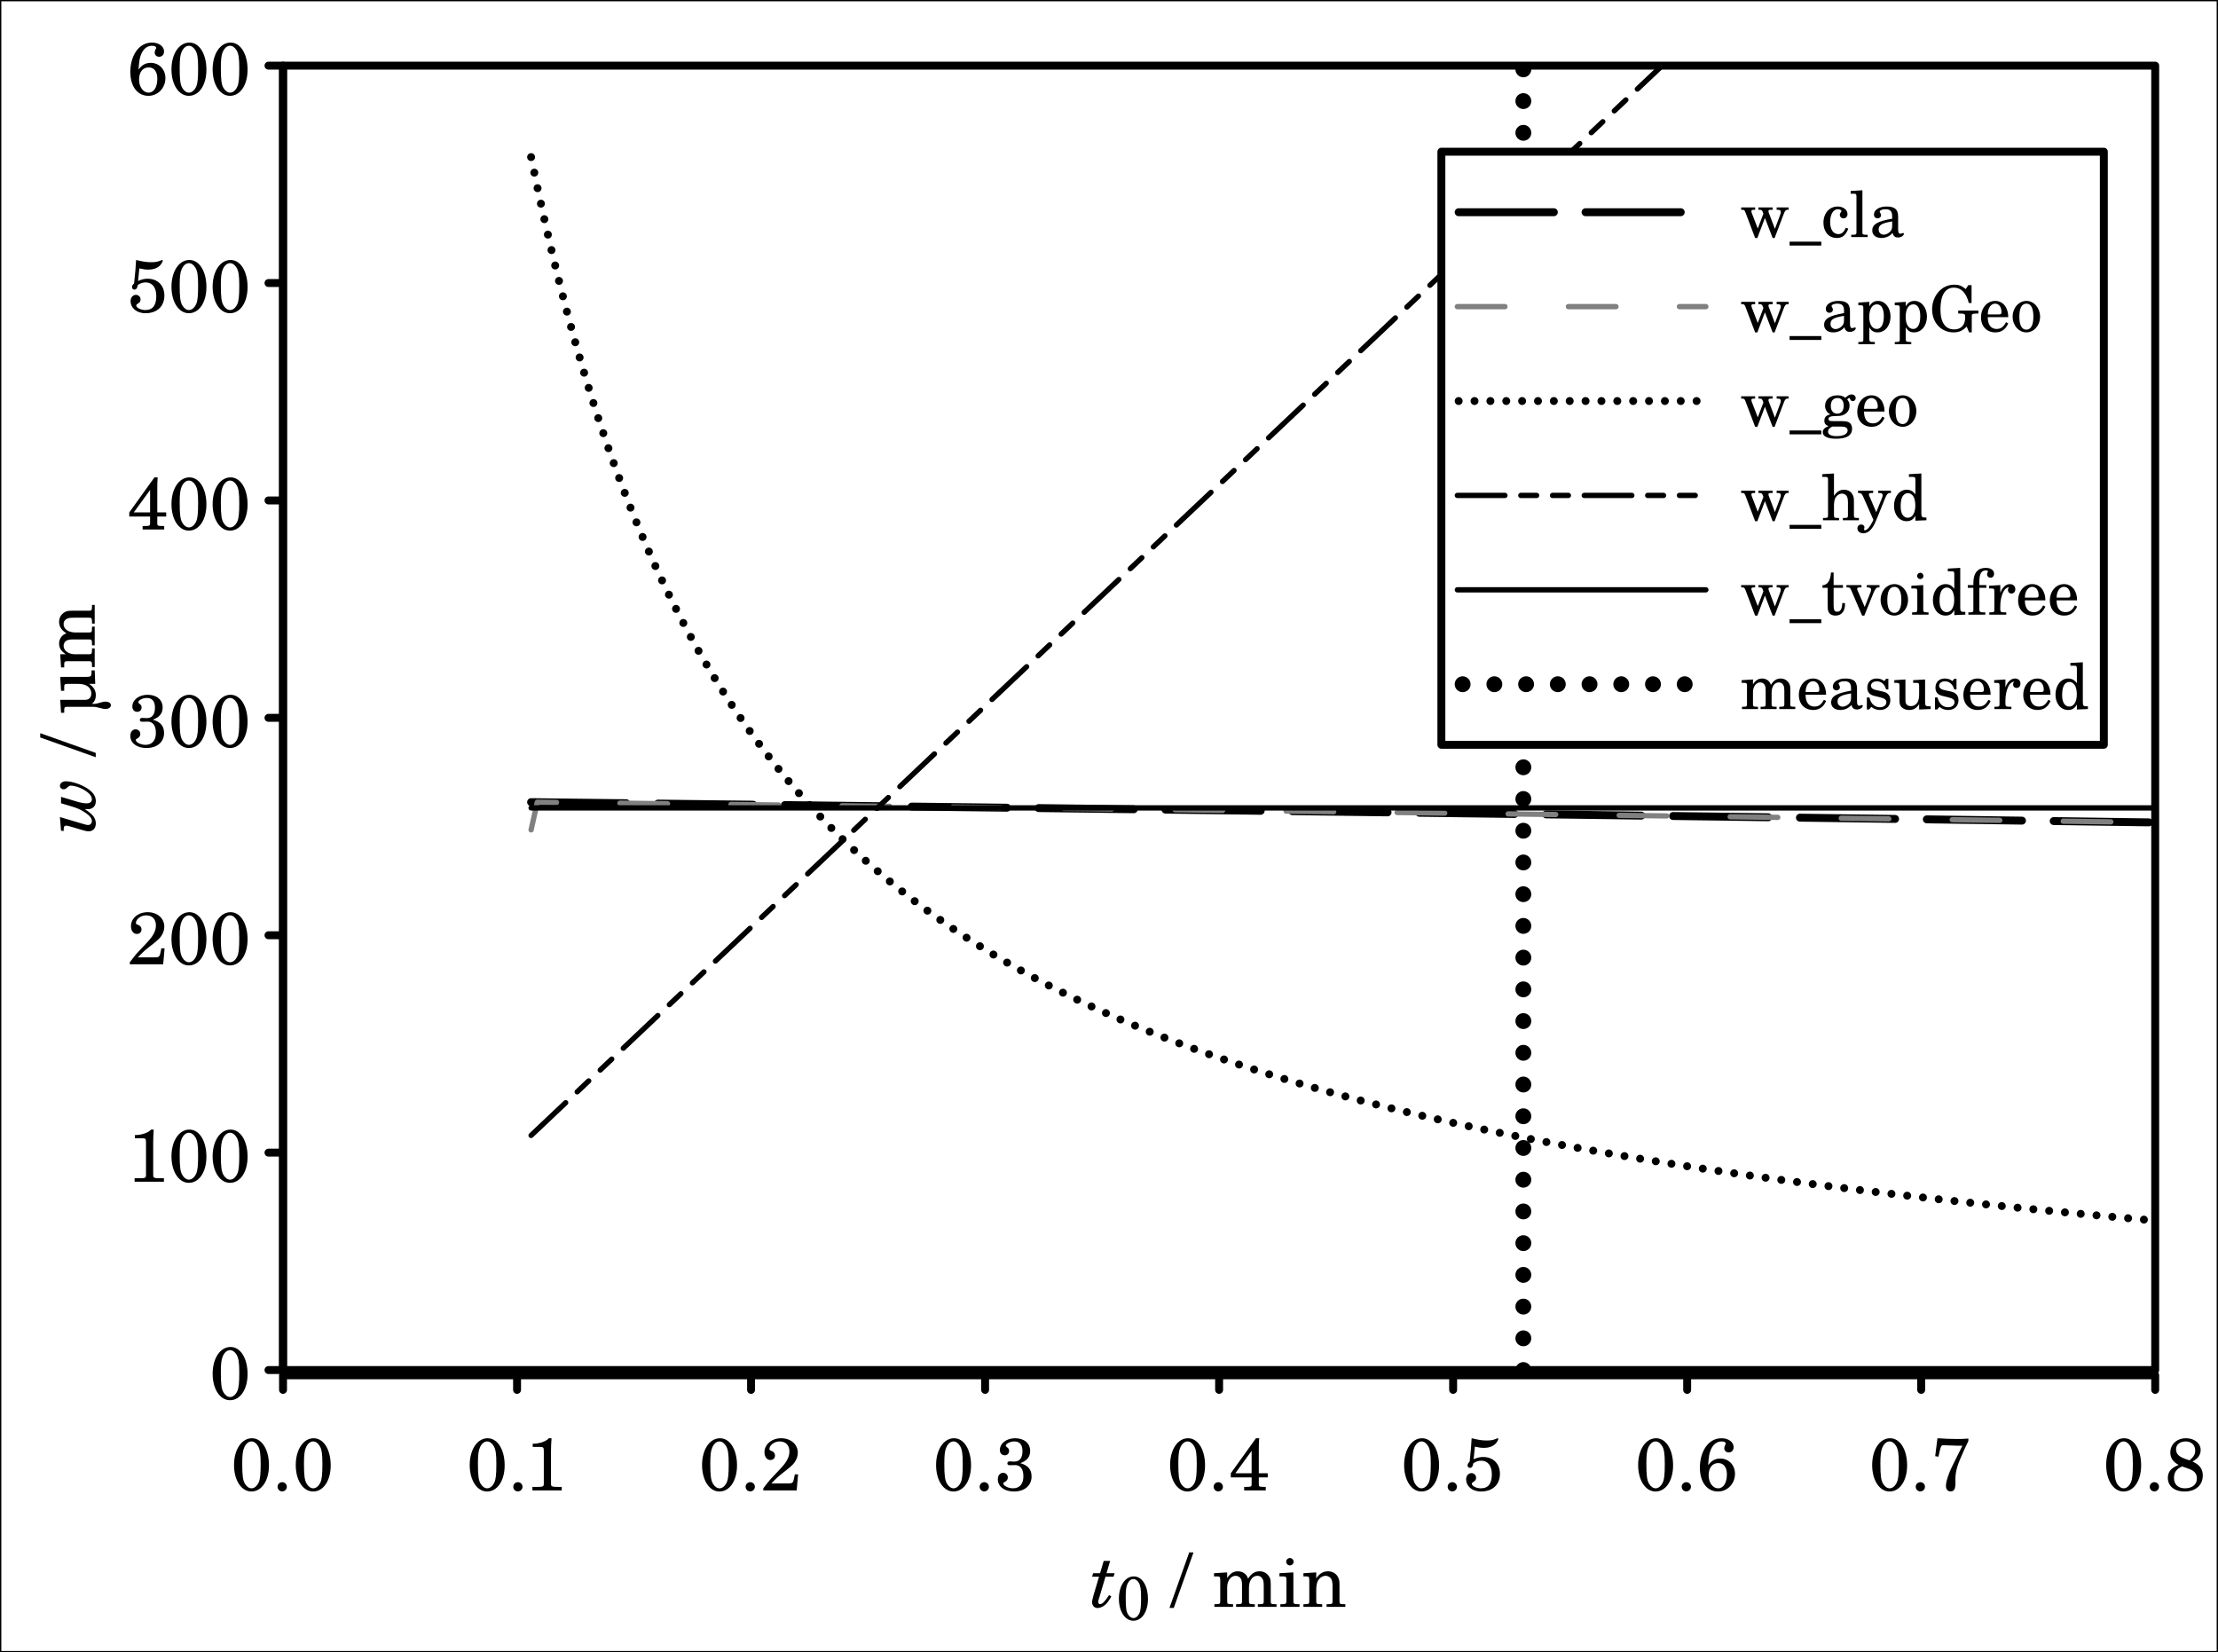 <?xml version="1.0" encoding="UTF-8"?>
<svg xmlns="http://www.w3.org/2000/svg" xmlns:xlink="http://www.w3.org/1999/xlink" width="839pt" height="625pt" viewBox="0 0 839 625" version="1.1">
<rect x="0" y="0" width="839" height="625" fill="#333333" stroke="none"/>
<defs>
<g>
<symbol overflow="visible" id="glyph0-0">
<path style="stroke:none;" d=""/>
</symbol>
<symbol overflow="visible" id="glyph0-1">
<path style="stroke:none;" d="M 14.391 -9.484 C 14.391 -15.172 11.875 -19.719 7.953 -19.719 C 4.031 -19.719 1.172 -15.422 1.172 -9.578 C 1.172 -3.812 3.953 0.422 7.734 0.422 C 11.641 0.422 14.391 -3.672 14.391 -9.484 Z M 11.25 -10 C 11.25 -6.078 11.062 -4.234 10.5 -3 C 9.859 -1.625 8.844 -0.781 7.781 -0.781 C 6.859 -0.781 5.969 -1.406 5.297 -2.516 C 4.516 -3.844 4.281 -5.594 4.281 -10.156 C 4.281 -13.406 4.484 -15.062 5.047 -16.266 C 5.688 -17.703 6.688 -18.516 7.75 -18.516 C 8.688 -18.516 9.578 -17.891 10.25 -16.766 C 11 -15.484 11.25 -13.828 11.25 -10 Z M 11.25 -10 "/>
</symbol>
<symbol overflow="visible" id="glyph0-2">
<path style="stroke:none;" d="M 5.578 -1.375 C 5.578 -2.328 4.781 -3.109 3.844 -3.109 C 2.859 -3.109 2.078 -2.328 2.078 -1.375 C 2.078 -0.391 2.859 0.391 3.812 0.391 C 4.781 0.391 5.578 -0.391 5.578 -1.375 Z M 5.578 -1.375 "/>
</symbol>
<symbol overflow="visible" id="glyph0-3">
<path style="stroke:none;" d="M 13.891 0 L 13.891 -1.312 L 12.344 -1.312 C 10.859 -1.312 10.25 -1.422 10.031 -1.703 C 9.828 -1.906 9.828 -1.906 9.828 -3.438 L 9.828 -15.016 C 9.828 -16.375 9.891 -17.719 10.031 -19.719 L 9.016 -19.719 C 8.062 -18.562 5.484 -17.641 2.906 -17.641 L 2.906 -16.438 L 5.375 -16.438 C 7 -16.438 7.109 -16.328 7.109 -14.672 L 7.109 -2.625 C 7.109 -1.453 6.859 -1.312 4.625 -1.312 L 2.797 -1.312 L 2.797 0 Z M 13.891 0 "/>
</symbol>
<symbol overflow="visible" id="glyph0-4">
<path style="stroke:none;" d="M 14.141 -6.047 L 12.906 -6.047 L 12.625 -4.625 C 12.266 -2.828 12.047 -2.625 10.297 -2.625 L 4.031 -2.625 C 5.969 -4.641 6.609 -5.234 8.406 -6.641 C 10.922 -8.594 12.062 -9.578 12.688 -10.422 C 13.578 -11.625 14.031 -12.906 14.031 -14.25 C 14.031 -17.422 11.375 -19.719 7.734 -19.719 C 4.172 -19.719 1.422 -17.422 1.422 -14.453 C 1.422 -12.688 2.328 -11.484 3.672 -11.484 C 4.703 -11.484 5.406 -12.188 5.406 -13.188 C 5.406 -13.891 5.016 -14.531 4.391 -14.781 C 3.359 -15.234 3.297 -15.266 3.297 -15.625 C 3.297 -17.047 5.062 -18.516 7.172 -18.516 C 9.469 -18.516 10.859 -17.078 10.859 -14.734 C 10.859 -12.656 9.891 -10.781 7.562 -8.312 L 3.719 -4.234 C 2.719 -3.047 2.219 -2.406 0.984 -0.781 L 0.984 0 L 13.609 0 Z M 14.141 -6.047 "/>
</symbol>
<symbol overflow="visible" id="glyph0-5">
<path style="stroke:none;" d="M 13.938 -5.266 C 13.938 -7.891 12.578 -9.484 9.688 -10.297 C 12.047 -11.141 13.406 -12.594 13.406 -14.891 C 13.406 -17.812 11.172 -19.719 7.703 -19.719 C 4.422 -19.719 1.938 -17.781 1.938 -15.234 C 1.938 -14.078 2.719 -13.266 3.781 -13.266 C 4.766 -13.266 5.438 -13.938 5.438 -14.953 C 5.438 -15.547 5.203 -15.938 4.562 -16.375 C 4.281 -16.578 4.203 -16.719 4.203 -16.891 C 4.203 -17.672 5.859 -18.516 7.422 -18.516 C 9.438 -18.516 10.5 -17.25 10.5 -14.875 C 10.5 -12.266 9.438 -10.891 7.422 -10.891 C 7.031 -10.891 6.156 -10.969 5.688 -10.969 C 5.094 -10.969 4.781 -10.719 4.781 -10.219 C 4.781 -9.75 5.094 -9.516 5.656 -9.516 C 7.312 -9.516 7.422 -9.578 7.641 -9.578 C 9.719 -9.578 10.844 -8.094 10.844 -5.312 C 10.844 -2.438 9.406 -0.781 6.922 -0.781 C 5.156 -0.781 3.25 -1.734 3.25 -2.609 C 3.25 -2.859 3.297 -2.891 3.859 -3.219 C 4.641 -3.672 4.953 -4.172 4.953 -4.875 C 4.953 -5.875 4.203 -6.641 3.156 -6.641 C 1.984 -6.641 1.172 -5.625 1.172 -4.172 C 1.172 -1.453 3.672 0.422 7.25 0.422 C 11.281 0.422 13.938 -1.812 13.938 -5.266 Z M 13.938 -5.266 "/>
</symbol>
<symbol overflow="visible" id="glyph0-6">
<path style="stroke:none;" d="M 14.75 -4.906 L 14.75 -6.469 L 11.375 -6.469 L 11.375 -14.109 C 11.375 -17.609 11.375 -17.609 11.516 -19.719 L 10.297 -19.719 L 0.781 -6.469 L 0.781 -4.906 L 8.656 -4.906 L 8.656 -2.625 C 8.656 -1.453 8.688 -1.312 6.406 -1.312 L 5.828 -1.312 L 5.828 0 L 14 0 L 14 -1.312 L 13.609 -1.312 C 11.344 -1.312 11.375 -1.453 11.375 -2.625 L 11.375 -4.906 Z M 8.656 -6.469 L 2.484 -6.469 L 8.656 -14.953 Z M 8.656 -6.469 "/>
</symbol>
<symbol overflow="visible" id="glyph0-7">
<path style="stroke:none;" d="M 14.062 -6.266 C 14.062 -10.078 11.516 -12.625 7.734 -12.625 C 6.547 -12.625 5.656 -12.438 4.109 -11.781 L 4.594 -16.547 C 6.109 -16.188 6.891 -16.078 7.984 -16.078 C 10.359 -16.078 12.094 -16.906 13.016 -18.453 C 13.328 -18.984 13.438 -19.234 13.438 -19.453 C 13.438 -19.625 13.359 -19.719 13.219 -19.719 C 13.125 -19.719 12.984 -19.688 12.859 -19.594 C 11.484 -19.016 10.719 -18.875 9.125 -18.875 C 7.344 -18.875 6.297 -19.016 3.359 -19.719 C 3.25 -17.359 3 -14.359 2.609 -10.891 C 2.016 -10.281 1.812 -9.906 1.812 -9.469 C 1.812 -8.906 2.188 -8.516 2.719 -8.516 C 3.422 -8.516 3.859 -9.094 3.969 -10.219 C 4.953 -10.922 5.875 -11.234 7 -11.234 C 9.484 -11.234 11 -9.297 11 -6.109 C 11 -2.766 9.828 -0.781 6.828 -0.781 C 5.156 -0.781 3.422 -1.656 3.422 -2.516 C 3.422 -2.719 3.578 -2.938 3.922 -3.141 C 4.781 -3.672 5.047 -4.031 5.047 -4.781 C 5.047 -5.766 4.281 -6.531 3.281 -6.531 C 2.156 -6.531 1.266 -5.484 1.266 -4.172 C 1.266 -1.688 3.438 0.422 6.891 0.422 C 11.281 0.422 14.062 -2.156 14.062 -6.266 Z M 14.062 -6.266 "/>
</symbol>
<symbol overflow="visible" id="glyph0-8">
<path style="stroke:none;" d="M 14.453 -6.266 C 14.453 -9.578 12.062 -12.047 8.906 -12.047 C 7 -12.047 5.594 -11.281 4.281 -9.516 C 4.562 -13.016 4.703 -13.922 5.312 -15.375 C 6.125 -17.359 7.594 -18.516 9.375 -18.516 C 10.359 -18.516 10.953 -18.203 10.953 -17.703 C 10.953 -17.578 10.922 -17.5 10.812 -17.297 C 10.531 -16.766 10.391 -16.375 10.391 -15.984 C 10.391 -15.031 11.109 -14.344 12.094 -14.344 C 13.156 -14.344 13.938 -15.172 13.938 -16.359 C 13.938 -18.281 11.984 -19.719 9.359 -19.719 C 4.109 -19.719 1.172 -14.359 1.172 -8.625 C 1.172 -3.156 3.859 0.422 8.016 0.422 C 11.734 0.422 14.453 -2.656 14.453 -6.266 Z M 11.391 -6.078 C 11.391 -2.859 10.109 -0.781 8.062 -0.781 C 6.078 -0.781 4.484 -2.906 4.484 -5.688 C 4.484 -8.562 5.875 -10.328 8.141 -10.328 C 10.156 -10.328 11.391 -8.734 11.391 -6.078 Z M 11.391 -6.078 "/>
</symbol>
<symbol overflow="visible" id="glyph0-9">
<path style="stroke:none;" d="M 14.219 -18.781 L 14.219 -19.594 C 12.484 -19.453 11.562 -19.438 9.859 -19.438 C 7.469 -19.438 5.578 -19.516 2.516 -19.719 L 1.656 -12.938 L 2.891 -12.734 L 3.391 -14.953 C 3.812 -16.797 4 -17.078 4.812 -17.078 C 6.5 -17.078 8.938 -16.891 10.219 -16.891 L 11.953 -16.906 L 10.047 -13.078 C 7.984 -8.875 7.703 -8.422 7.031 -6.719 C 6.188 -4.625 5.719 -2.859 5.719 -1.688 C 5.719 -0.422 6.391 0.391 7.469 0.391 C 8.844 0.391 9.328 -0.531 9.328 -2.938 C 9.328 -3.297 9.297 -3.672 9.297 -4 C 9.297 -7.359 10 -9.547 12.688 -15.484 L 13.938 -18.109 C 13.969 -18.172 14.062 -18.422 14.219 -18.781 Z M 14.219 -18.781 "/>
</symbol>
<symbol overflow="visible" id="glyph0-10">
<path style="stroke:none;" d="M 14.359 -5.625 C 14.359 -8.062 13.188 -9.688 10.469 -10.922 C 12.578 -12.062 13.547 -13.438 13.547 -15.266 C 13.547 -17.844 11.203 -19.719 7.984 -19.719 C 4.562 -19.719 2.078 -17.438 2.078 -14.359 C 2.078 -12.312 2.969 -10.844 5.234 -9.625 C 2.359 -8.516 1.141 -7.031 1.141 -4.703 C 1.141 -1.656 3.578 0.422 7.469 0.422 C 11.781 0.422 14.359 -2.094 14.359 -5.625 Z M 11.484 -15.094 C 11.484 -13.641 10.922 -12.688 9.328 -11.344 L 7.469 -12.016 C 5.203 -12.828 4.234 -13.922 4.234 -15.547 C 4.234 -17.297 5.688 -18.516 7.891 -18.516 C 10.047 -18.516 11.484 -17.141 11.484 -15.094 Z M 12.125 -4.453 C 12.125 -2.219 10.359 -0.781 7.609 -0.781 C 5.016 -0.781 3.469 -2.234 3.469 -4.703 C 3.469 -6.797 4.344 -8.062 6.531 -9.078 L 9.094 -8.141 C 11.234 -7.391 12.125 -6.297 12.125 -4.453 Z M 12.125 -4.453 "/>
</symbol>
<symbol overflow="visible" id="glyph0-11">
<path style="stroke:none;" d=""/>
</symbol>
<symbol overflow="visible" id="glyph0-12">
<path style="stroke:none;" d="M 8.453 -20.609 L 6.828 -20.609 L -0.641 0.391 L 0.984 0.391 Z M 8.453 -20.609 "/>
</symbol>
<symbol overflow="visible" id="glyph0-13">
<path style="stroke:none;" d="M 24.297 0 L 24.297 -1.016 L 23.906 -1.016 C 22.125 -1.016 22.094 -1.203 22.094 -2.359 L 22.094 -8.594 C 22.094 -10.328 21.922 -10.922 21.203 -11.875 C 20.391 -12.906 19.234 -13.469 17.891 -13.469 C 16.078 -13.469 14.734 -12.594 13.531 -10.672 C 13.047 -12.344 11.531 -13.469 9.656 -13.469 C 7.984 -13.469 6.719 -12.656 5.625 -10.891 L 5.625 -13.047 L 0.641 -12.734 L 0.641 -11.531 L 1.797 -11.531 C 2.828 -11.531 3 -11.344 3 -10.141 L 3 -2.359 C 3 -1.203 2.969 -1.016 1.172 -1.016 L 0.781 -1.016 L 0.781 0 L 7.844 0 L 7.844 -1.016 L 7.453 -1.016 C 5.656 -1.016 5.625 -1.203 5.625 -2.359 L 5.625 -7.422 C 5.625 -9.906 7 -11.766 8.812 -11.766 C 9.547 -11.766 10.328 -11.375 10.672 -10.844 C 11.062 -10.297 11.234 -9.484 11.234 -8.344 L 11.234 -2.328 C 11.234 -1.203 11.203 -1.016 9.375 -1.016 L 8.984 -1.016 L 8.984 0 L 16.078 0 L 16.078 -1.016 L 15.688 -1.016 C 13.891 -1.016 13.859 -1.203 13.859 -2.328 L 13.859 -7.172 C 13.859 -9.969 15.125 -11.766 17.078 -11.766 C 18 -11.766 18.766 -11.234 19.125 -10.359 C 19.375 -9.75 19.453 -9.125 19.453 -8.031 L 19.453 -2.328 C 19.453 -1.203 19.438 -1.016 17.609 -1.016 L 17.219 -1.016 L 17.219 0 Z M 24.297 0 "/>
</symbol>
<symbol overflow="visible" id="glyph0-14">
<path style="stroke:none;" d="M 8.094 0 L 8.094 -1.016 L 7.75 -1.016 C 5.938 -1.016 5.766 -1.203 5.766 -2.328 L 5.766 -13.047 L 0.5 -12.734 L 0.5 -11.531 L 1.938 -11.531 C 2.969 -11.531 3.141 -11.312 3.141 -10.141 L 3.141 -2.328 C 3.141 -1.203 2.969 -1.016 1.172 -1.016 L 0.844 -1.016 L 0.844 0 Z M 5.859 -17.078 C 5.859 -17.844 5.203 -18.484 4.453 -18.484 C 3.703 -18.484 3.047 -17.844 3.047 -17.078 C 3.047 -16.328 3.703 -15.688 4.422 -15.688 C 5.203 -15.688 5.859 -16.297 5.859 -17.078 Z M 5.859 -17.078 "/>
</symbol>
<symbol overflow="visible" id="glyph0-15">
<path style="stroke:none;" d="M 16.609 0 L 16.609 -1.016 L 16.219 -1.016 C 14.422 -1.016 14.391 -1.203 14.391 -2.328 L 14.391 -7.844 C 14.391 -9.859 14.312 -10.359 13.797 -11.312 C 13.109 -12.656 11.672 -13.469 10.031 -13.469 C 8.234 -13.469 6.828 -12.625 5.594 -10.781 L 5.594 -13.047 L 0.75 -12.734 L 0.75 -11.531 L 1.766 -11.531 C 2.797 -11.531 2.969 -11.344 2.969 -10.141 L 2.969 -2.328 C 2.969 -1.203 2.938 -1.016 1.141 -1.016 L 0.75 -1.016 L 0.75 0 L 7.844 0 L 7.844 -1.016 L 7.453 -1.016 C 5.625 -1.016 5.594 -1.203 5.594 -2.328 L 5.594 -6.359 C 5.594 -7.734 5.797 -8.984 6.109 -9.625 C 6.688 -10.891 7.953 -11.766 9.156 -11.766 C 9.891 -11.766 10.719 -11.344 11.141 -10.781 C 11.562 -10.188 11.766 -9.328 11.766 -7.984 L 11.766 -2.328 C 11.766 -1.203 11.734 -1.016 9.906 -1.016 L 9.516 -1.016 L 9.516 0 Z M 16.609 0 "/>
</symbol>
<symbol overflow="visible" id="glyph1-0">
<path style="stroke:none;" d=""/>
</symbol>
<symbol overflow="visible" id="glyph1-1">
<path style="stroke:none;" d="M 7.984 -3.922 L 7.141 -4.484 C 5.406 -1.844 4.594 -1.062 3.672 -1.062 C 3.281 -1.062 3.031 -1.375 3.031 -1.844 C 3.031 -2.078 3.047 -2.266 3.109 -2.484 L 5.766 -11.422 L 8.812 -11.422 L 9.219 -12.734 L 6.156 -12.734 L 7.531 -17.391 L 5.094 -17.391 L 3.719 -12.734 L 1.094 -12.734 L 0.703 -11.422 L 3.328 -11.422 L 1.234 -4.375 C 0.844 -2.969 0.703 -2.328 0.703 -1.703 C 0.703 -0.531 1.594 0.422 2.719 0.422 C 4.031 0.422 5.594 -0.453 6.578 -1.766 C 6.969 -2.297 7.25 -2.75 7.984 -3.922 Z M 7.984 -3.922 "/>
</symbol>
<symbol overflow="visible" id="glyph2-0">
<path style="stroke:none;" d=""/>
</symbol>
<symbol overflow="visible" id="glyph2-1">
<path style="stroke:none;" d="M 11.984 -7.906 C 11.984 -12.641 9.891 -16.422 6.625 -16.422 C 3.359 -16.422 0.984 -12.859 0.984 -7.984 C 0.984 -3.172 3.297 0.344 6.438 0.344 C 9.703 0.344 11.984 -3.062 11.984 -7.906 Z M 9.375 -8.328 C 9.375 -5.062 9.219 -3.516 8.75 -2.5 C 8.219 -1.359 7.375 -0.656 6.484 -0.656 C 5.719 -0.656 4.969 -1.172 4.406 -2.094 C 3.75 -3.203 3.562 -4.672 3.562 -8.469 C 3.562 -11.172 3.734 -12.547 4.203 -13.547 C 4.734 -14.75 5.578 -15.422 6.469 -15.422 C 7.234 -15.422 7.984 -14.906 8.531 -13.969 C 9.172 -12.906 9.375 -11.531 9.375 -8.328 Z M 9.375 -8.328 "/>
</symbol>
<symbol overflow="visible" id="glyph3-0">
<path style="stroke:none;" d=""/>
</symbol>
<symbol overflow="visible" id="glyph3-1">
<path style="stroke:none;" d="M -10.953 -19.828 C -12.188 -19.828 -13.156 -19.062 -13.156 -18.094 C -13.156 -17.359 -12.547 -16.797 -11.766 -16.797 C -11.281 -16.797 -10.969 -16.938 -10.469 -17.391 C -9.719 -18.062 -9.484 -18.172 -8.906 -18.172 C -7.844 -18.172 -6.047 -17.641 -4.641 -16.906 C -2.297 -15.656 -1.062 -14.344 -1.062 -13.016 C -1.062 -12.062 -1.812 -11.484 -3.047 -11.484 C -4.062 -11.484 -5.125 -11.672 -6.688 -12.125 L -12.734 -13.938 L -12.734 -11.516 L -8.062 -10.109 C -6.359 -9.609 -4.703 -8.797 -3.156 -7.672 C -1.734 -6.656 -1.062 -5.719 -1.062 -4.766 C -1.062 -3.953 -1.656 -3.297 -2.406 -3.297 C -3.031 -3.297 -3.078 -3.297 -4.953 -3.859 L -13.156 -6.297 L -12.734 -1.125 L -11.734 -1.016 L -11.734 -1.484 C -11.734 -2.625 -11.484 -3.047 -10.844 -3.047 C -10.578 -3.047 -10.078 -2.969 -9.625 -2.828 L -4.672 -1.375 C -3.578 -1.031 -2.859 -0.891 -2.297 -0.891 C -0.641 -0.891 0.422 -2.078 0.422 -3.891 C 0.422 -5.094 -0.078 -6.266 -1.031 -7.203 C -1.734 -7.891 -2.234 -8.312 -3.75 -9.328 C -3.297 -9.297 -2.906 -9.266 -2.609 -9.266 C -0.75 -9.266 0.422 -10.438 0.422 -12.297 C 0.422 -14.203 -0.594 -15.688 -2.859 -17.172 C -5.203 -18.672 -8.656 -19.828 -10.953 -19.828 Z M -10.953 -19.828 "/>
</symbol>
<symbol overflow="visible" id="glyph4-0">
<path style="stroke:none;" d=""/>
</symbol>
<symbol overflow="visible" id="glyph4-1">
<path style="stroke:none;" d=""/>
</symbol>
<symbol overflow="visible" id="glyph4-2">
<path style="stroke:none;" d="M -20.609 -8.453 L -20.609 -6.828 L 0.391 0.641 L 0.391 -0.984 Z M -20.609 -8.453 "/>
</symbol>
<symbol overflow="visible" id="glyph4-3">
<path style="stroke:none;" d="M 0 -16.625 L -1.203 -16.625 L -1.203 -15.938 C -1.203 -14.391 -1.453 -14.172 -3.25 -14.172 L -13.047 -14.172 L -12.734 -8.906 L -11.531 -8.906 L -11.531 -10.328 C -11.531 -11.375 -11.344 -11.531 -10.141 -11.531 L -6.688 -11.531 C -5.094 -11.531 -4.172 -11.375 -3.25 -10.953 C -2.016 -10.359 -1.281 -9.234 -1.281 -7.875 C -1.281 -7 -1.594 -6.266 -2.156 -5.906 C -2.688 -5.547 -2.969 -5.484 -4.516 -5.484 L -13.047 -5.484 L -12.734 -0.594 L -11.531 -0.594 L -11.531 -1.656 C -11.531 -2.688 -11.344 -2.859 -10.141 -2.859 L -0.562 -2.859 C 0.031 -2.859 0.75 -2.75 1.562 -2.516 C 3.281 -2.078 3.469 -2.047 4.109 -2.047 C 5.297 -2.047 6.125 -2.625 6.125 -3.438 C 6.125 -4.25 5.297 -4.812 4.062 -4.812 C 3.469 -4.812 3.078 -4.734 1.484 -4.281 C 0.344 -3.953 0.219 -3.953 -1.094 -3.953 C -0.062 -4.781 0.422 -5.828 0.422 -7.219 C 0.422 -9.016 -0.344 -10.328 -2.125 -11.531 L 0.203 -11.531 Z M 0 -16.625 "/>
</symbol>
<symbol overflow="visible" id="glyph4-4">
<path style="stroke:none;" d="M 0 -24.297 L -1.016 -24.297 L -1.016 -23.906 C -1.016 -22.125 -1.203 -22.094 -2.359 -22.094 L -8.594 -22.094 C -10.328 -22.094 -10.922 -21.922 -11.875 -21.203 C -12.906 -20.391 -13.469 -19.234 -13.469 -17.891 C -13.469 -16.078 -12.594 -14.734 -10.672 -13.531 C -12.344 -13.047 -13.469 -11.531 -13.469 -9.656 C -13.469 -7.984 -12.656 -6.719 -10.891 -5.625 L -13.047 -5.625 L -12.734 -0.641 L -11.531 -0.641 L -11.531 -1.797 C -11.531 -2.828 -11.344 -3 -10.141 -3 L -2.359 -3 C -1.203 -3 -1.016 -2.969 -1.016 -1.172 L -1.016 -0.781 L 0 -0.781 L 0 -7.844 L -1.016 -7.844 L -1.016 -7.453 C -1.016 -5.656 -1.203 -5.625 -2.359 -5.625 L -7.422 -5.625 C -9.906 -5.625 -11.766 -7 -11.766 -8.812 C -11.766 -9.547 -11.375 -10.328 -10.844 -10.672 C -10.297 -11.062 -9.484 -11.234 -8.344 -11.234 L -2.328 -11.234 C -1.203 -11.234 -1.016 -11.203 -1.016 -9.375 L -1.016 -8.984 L 0 -8.984 L 0 -16.078 L -1.016 -16.078 L -1.016 -15.688 C -1.016 -13.891 -1.203 -13.859 -2.328 -13.859 L -7.172 -13.859 C -9.969 -13.859 -11.766 -15.125 -11.766 -17.078 C -11.766 -18 -11.234 -18.766 -10.359 -19.125 C -9.75 -19.375 -9.125 -19.453 -8.031 -19.453 L -2.328 -19.453 C -1.203 -19.453 -1.016 -19.438 -1.016 -17.609 L -1.016 -17.219 L 0 -17.219 Z M 0 -24.297 "/>
</symbol>
<symbol overflow="visible" id="glyph5-0">
<path style="stroke:none;" d=""/>
</symbol>
<symbol overflow="visible" id="glyph5-1">
<path style="stroke:none;" d="M 18.312 -10.312 L 18.312 -11.188 L 13.781 -11.188 L 13.781 -10.312 L 14.188 -10.312 C 15.031 -10.312 15.359 -10.062 15.359 -9.453 C 15.359 -9.219 15.266 -8.859 15.172 -8.562 L 13.125 -3.094 L 10.781 -9.266 C 10.703 -9.438 10.688 -9.547 10.688 -9.766 C 10.688 -10.203 10.891 -10.312 11.688 -10.312 L 12.266 -10.312 L 12.266 -11.188 L 6.891 -11.188 L 6.891 -10.312 L 7.297 -10.312 C 8.062 -10.312 8.297 -10.125 8.547 -9.438 L 8.766 -8.812 L 6.641 -3.219 L 4.312 -9.234 C 4.266 -9.406 4.219 -9.625 4.219 -9.766 C 4.219 -10.172 4.484 -10.312 5.203 -10.312 L 5.641 -10.312 L 5.641 -11.188 L 0.359 -11.188 L 0.359 -10.312 L 0.797 -10.312 C 1.469 -10.312 1.703 -10.109 2.047 -9.141 L 5.641 0.359 L 6.484 0.359 L 9.344 -7.219 L 12.266 0.359 L 13.016 0.359 L 16.375 -8.5 C 16.891 -9.906 17.156 -10.312 18 -10.312 Z M 18.312 -10.312 "/>
</symbol>
<symbol overflow="visible" id="glyph5-2">
<path style="stroke:none;" d="M 12 3.219 L 12 1.75 L 0 1.75 L 0 3.219 Z M 12 3.219 "/>
</symbol>
<symbol overflow="visible" id="glyph5-3">
<path style="stroke:none;" d="M 10.219 -3.172 L 9.281 -3.531 C 8.516 -1.797 7.703 -1.109 6.453 -1.109 C 4.531 -1.109 3.344 -2.859 3.344 -5.656 C 3.344 -8.562 4.516 -10.516 6.281 -10.516 C 7.016 -10.516 7.625 -10.172 7.625 -9.797 C 7.625 -9.719 7.578 -9.641 7.484 -9.5 C 7.109 -9.047 7.016 -8.812 7.016 -8.406 C 7.016 -7.609 7.609 -7.062 8.453 -7.062 C 9.281 -7.062 9.906 -7.734 9.906 -8.688 C 9.906 -10.297 8.297 -11.547 6.172 -11.547 C 3.047 -11.547 0.812 -8.969 0.812 -5.406 C 0.812 -1.984 2.859 0.359 5.828 0.359 C 7.969 0.359 9.188 -0.625 10.219 -3.172 Z M 10.219 -3.172 "/>
</symbol>
<symbol overflow="visible" id="glyph5-4">
<path style="stroke:none;" d="M 6.891 0 L 6.891 -0.859 L 6.484 -0.859 C 4.922 -0.859 4.891 -1.031 4.891 -1.984 L 4.891 -17.688 L 0.453 -17.422 L 0.453 -16.391 L 1.625 -16.391 C 2.5 -16.391 2.641 -16.219 2.641 -15.188 L 2.641 -1.984 C 2.641 -1.031 2.609 -0.859 1.078 -0.859 L 0.672 -0.859 L 0.672 0 Z M 6.891 0 "/>
</symbol>
<symbol overflow="visible" id="glyph5-5">
<path style="stroke:none;" d="M 13.031 -1.219 C 13.031 -1.391 12.906 -1.516 12.797 -1.516 C 12.453 -1.516 11.906 -1.25 11.766 -1.25 C 11.094 -1.25 10.844 -1.703 10.844 -2.906 L 10.844 -7.734 C 10.844 -10.797 9.141 -11.547 6.391 -11.547 C 3.703 -11.547 1.703 -10.266 1.703 -8.547 C 1.703 -7.625 2.25 -7.062 3.094 -7.062 C 3.844 -7.062 4.391 -7.562 4.391 -8.281 C 4.391 -8.719 3.859 -9.453 3.859 -9.578 C 3.859 -10.078 4.844 -10.516 6 -10.516 C 7.609 -10.516 8.594 -9.984 8.594 -7.875 L 8.594 -6.938 C 3 -5.969 1.062 -4.797 1.062 -2.453 C 1.062 -0.75 2.422 0.359 4.531 0.359 C 6.188 0.359 7.688 -0.312 8.719 -1.531 C 9.094 -0.312 9.703 0.172 10.828 0.172 C 11.906 0.172 13.031 -0.531 13.031 -1.219 Z M 8.594 -4.797 C 8.594 -3.359 8.516 -3.031 8.109 -2.406 C 7.516 -1.516 6.406 -0.906 5.375 -0.906 C 4.297 -0.906 3.484 -1.703 3.484 -2.781 C 3.484 -4.484 4.438 -5.203 8.594 -5.906 Z M 8.594 -4.797 "/>
</symbol>
<symbol overflow="visible" id="glyph5-6">
<path style="stroke:none;" d="M 12.844 -5.641 C 12.844 -8.953 10.781 -11.547 8.141 -11.547 C 6.641 -11.547 5.656 -10.922 4.828 -9.484 L 4.828 -11.188 L 0.672 -10.922 L 0.672 -9.891 L 1.531 -9.891 C 2.422 -9.891 2.562 -9.719 2.562 -8.688 L 2.562 2.859 C 2.562 3.812 2.547 3.984 1.016 3.984 L 0.672 3.984 L 0.672 4.844 L 6.906 4.844 L 6.906 3.984 L 6.578 3.984 C 5.016 3.984 4.828 3.812 4.828 2.859 L 4.828 -1.578 C 5.609 -0.188 6.531 0.359 7.984 0.359 C 10.781 0.359 12.844 -2.203 12.844 -5.641 Z M 10.312 -5.781 C 10.312 -2.688 9.344 -0.938 7.625 -0.938 C 5.922 -0.938 4.797 -2.719 4.797 -5.469 C 4.797 -8.453 5.875 -10.25 7.703 -10.25 C 9.359 -10.25 10.312 -8.594 10.312 -5.781 Z M 10.312 -5.781 "/>
</symbol>
<symbol overflow="visible" id="glyph5-7">
<path style="stroke:none;" d="M 18.531 -6.766 L 18.531 -7.891 L 10.891 -7.891 L 10.891 -6.766 L 11.359 -6.766 C 13.375 -6.766 13.531 -6.641 13.531 -5.328 C 13.531 -2.406 12 -0.766 9.359 -0.766 C 6 -0.766 4.172 -3.391 4.172 -8.359 C 4.172 -13.703 5.953 -16.562 9.281 -16.562 C 12.031 -16.562 13.922 -14.594 14.906 -10.75 L 15.938 -10.75 L 15.938 -17.5 L 14.688 -17.5 L 13.75 -16.031 C 12.188 -17.281 11.141 -17.688 9.391 -17.688 C 4.375 -17.688 1.016 -13.156 1.016 -8.359 C 1.016 -3.188 4.578 0.359 9.125 0.359 C 11.141 0.359 12.547 -0.266 14.109 -1.828 L 15 0.344 L 16.016 0.344 L 16.016 -4.938 C 16.016 -6.234 16.016 -6.266 16.156 -6.438 C 16.375 -6.672 16.875 -6.766 18.172 -6.766 Z M 18.531 -6.766 "/>
</symbol>
<symbol overflow="visible" id="glyph5-8">
<path style="stroke:none;" d="M 11.156 -3.047 L 10.312 -3.5 C 9.344 -1.656 8.328 -0.938 6.719 -0.938 C 4.734 -0.938 3.391 -2.375 3.391 -5.406 L 11.156 -5.406 C 11.156 -9 9.172 -11.547 6.219 -11.547 C 3.141 -11.547 0.844 -8.875 0.844 -5.281 C 0.844 -1.922 3.031 0.359 6.266 0.359 C 8.547 0.359 10.172 -0.766 11.156 -3.047 Z M 8.594 -7.312 C 8.594 -6.625 8.375 -6.438 7.609 -6.438 L 3.406 -6.438 C 3.406 -9 4.703 -10.516 6.172 -10.516 C 7.625 -10.516 8.594 -9.234 8.594 -7.312 Z M 8.594 -7.312 "/>
</symbol>
<symbol overflow="visible" id="glyph5-9">
<path style="stroke:none;" d="M 11.188 -5.594 C 11.188 -8.875 8.875 -11.547 6.047 -11.547 C 3.125 -11.547 0.812 -8.922 0.812 -5.562 C 0.812 -2.281 3.125 0.359 6 0.359 C 8.875 0.359 11.188 -2.281 11.188 -5.594 Z M 8.656 -5.594 C 8.656 -2.406 7.734 -0.672 6 -0.672 C 4.266 -0.672 3.344 -2.406 3.344 -5.562 C 3.344 -8.828 4.25 -10.516 6.047 -10.516 C 7.734 -10.516 8.656 -8.766 8.656 -5.594 Z M 8.656 -5.594 "/>
</symbol>
<symbol overflow="visible" id="glyph5-10">
<path style="stroke:none;" d="M 13.016 -10.484 C 13.016 -11.297 12.359 -11.875 11.422 -11.875 C 10.656 -11.875 10.219 -11.641 9.125 -10.625 C 8.109 -11.297 7.344 -11.547 6.141 -11.547 C 3.281 -11.547 1.422 -9.953 1.422 -7.562 C 1.422 -6.141 2.188 -4.922 3.438 -4.344 C 1.828 -3.984 1.156 -3.266 1.156 -1.938 C 1.156 -0.891 1.625 -0.266 2.766 0.125 C 1.266 0.641 0.547 1.422 0.547 2.406 C 0.547 3.984 2.406 4.875 5.609 4.875 C 9.625 4.875 11.641 3.594 11.641 1.078 C 11.641 -0.125 11.094 -1.078 10.203 -1.438 C 9.578 -1.688 8.812 -1.781 7.156 -1.781 L 4.703 -1.781 C 3.391 -1.781 3.312 -1.844 3.031 -1.984 C 2.859 -2.094 2.734 -2.359 2.734 -2.609 C 2.734 -3.344 3.391 -3.641 4.984 -3.703 C 7.266 -3.75 7.625 -3.797 8.422 -4.156 C 9.859 -4.797 10.688 -6.047 10.688 -7.625 C 10.688 -8.594 10.469 -9.188 9.797 -9.984 C 10.203 -10.422 10.422 -10.562 10.609 -10.562 C 10.875 -10.562 10.891 -9.344 11.922 -9.344 C 12.531 -9.344 13.016 -9.844 13.016 -10.484 Z M 8.469 -7.609 C 8.469 -5.734 7.562 -4.609 6.031 -4.609 C 4.531 -4.609 3.594 -5.734 3.594 -7.531 C 3.594 -9.438 4.516 -10.516 6.125 -10.516 C 7.625 -10.516 8.469 -9.453 8.469 -7.609 Z M 9.953 1.734 C 9.953 3.094 8.406 3.891 5.719 3.891 C 3.703 3.891 2.547 3.281 2.547 2.203 C 2.547 1.422 2.969 0.891 4.125 0.281 L 5.906 0.281 C 7.891 0.281 8.047 0.281 8.406 0.344 C 9.359 0.438 9.953 0.953 9.953 1.734 Z M 9.953 1.734 "/>
</symbol>
<symbol overflow="visible" id="glyph5-11">
<path style="stroke:none;" d="M 14.234 0 L 14.234 -0.859 L 13.891 -0.859 C 12.359 -0.859 12.344 -1.031 12.344 -1.984 L 12.344 -6.719 C 12.344 -8.453 12.266 -8.875 11.828 -9.703 C 11.234 -10.844 10.031 -11.547 8.594 -11.547 C 7.062 -11.547 5.875 -10.828 4.797 -9.219 L 4.797 -17.688 L 0.359 -17.422 L 0.359 -16.391 L 1.516 -16.391 C 2.406 -16.391 2.547 -16.219 2.547 -15.188 L 2.547 -1.984 C 2.547 -1.031 2.516 -0.859 0.984 -0.859 L 0.641 -0.859 L 0.641 0 L 6.719 0 L 6.719 -0.859 L 6.391 -0.859 C 4.828 -0.859 4.797 -1.031 4.797 -1.984 L 4.797 -5.422 C 4.797 -6.625 4.969 -7.703 5.234 -8.25 C 5.734 -9.344 6.812 -10.078 7.844 -10.078 C 8.469 -10.078 9.188 -9.719 9.547 -9.234 C 9.906 -8.719 10.078 -7.984 10.078 -6.812 L 10.078 -1.984 C 10.078 -1.031 10.062 -0.859 8.5 -0.859 L 8.156 -0.859 L 8.156 0 Z M 14.234 0 "/>
</symbol>
<symbol overflow="visible" id="glyph5-12">
<path style="stroke:none;" d="M 12.75 -10.312 L 12.75 -11.188 L 7.938 -11.188 L 7.938 -10.312 L 8.328 -10.312 C 9.234 -10.312 9.625 -10.062 9.625 -9.438 C 9.625 -9.188 9.547 -8.875 9.391 -8.469 L 7.203 -3.047 L 4.562 -9.219 C 4.469 -9.438 4.422 -9.594 4.422 -9.719 C 4.422 -10.156 4.703 -10.312 5.516 -10.312 L 6.031 -10.312 L 6.031 -11.188 L 0.312 -11.188 L 0.312 -10.312 L 0.625 -10.312 C 1.391 -10.312 1.781 -9.984 2.203 -9.031 L 6.125 -0.172 L 5.719 0.672 C 4.828 2.5 3.719 3.766 2.953 3.766 C 2.734 3.766 2.562 3.672 2.562 3.531 C 2.562 3.359 2.734 2.953 2.734 2.688 C 2.734 2.062 2.203 1.609 1.516 1.609 C 0.672 1.609 0.078 2.234 0.078 3.094 C 0.078 4.156 1.016 4.938 2.25 4.938 C 3.531 4.938 4.609 4.312 5.562 3.031 C 6.312 2.016 6.766 1.062 7.844 -1.609 L 10.578 -8.375 C 11.188 -9.844 11.547 -10.312 12.453 -10.312 Z M 12.75 -10.312 "/>
</symbol>
<symbol overflow="visible" id="glyph5-13">
<path style="stroke:none;" d="M 13.297 0 L 13.297 -1.031 L 12.859 -1.031 C 11.562 -1.031 11.375 -1.266 11.375 -2.781 L 11.375 -17.688 L 6.672 -17.422 L 6.672 -16.391 L 8.094 -16.391 C 8.953 -16.391 9.125 -16.219 9.125 -15.188 L 9.125 -9.766 C 8.234 -10.984 7.203 -11.547 5.812 -11.547 C 3.094 -11.547 1.031 -8.922 1.031 -5.469 C 1.031 -2.062 3.031 0.359 5.812 0.359 C 7.312 0.359 8.359 -0.281 9.125 -1.734 L 9.125 0.172 Z M 9.094 -5.547 C 9.094 -2.766 7.984 -0.938 6.266 -0.938 C 4.578 -0.938 3.547 -2.516 3.547 -5.188 C 3.547 -6.594 3.703 -7.688 4.016 -8.5 C 4.422 -9.547 5.297 -10.25 6.281 -10.25 C 7.266 -10.25 8.203 -9.531 8.641 -8.422 C 8.922 -7.703 9.094 -6.703 9.094 -5.547 Z M 9.094 -5.547 "/>
</symbol>
<symbol overflow="visible" id="glyph5-14">
<path style="stroke:none;" d="M 8.969 -3.812 C 8.969 -3.953 8.969 -4.125 8.953 -4.375 L 7.938 -4.375 C 7.875 -2.203 7.25 -1.109 6.078 -1.109 C 4.969 -1.109 4.656 -1.703 4.656 -3.594 L 4.656 -10.156 L 8.188 -10.156 L 8.188 -11.188 L 4.656 -11.188 L 4.656 -15.938 L 3.672 -15.938 C 3.438 -12.812 2.375 -11.234 0.438 -11.094 L 0.438 -10.156 L 2.406 -10.156 L 2.406 -4.031 C 2.406 -2.328 2.453 -1.75 2.688 -1.203 C 3.094 -0.188 4.016 0.359 5.422 0.359 C 7.797 0.359 8.969 -1.531 8.969 -3.812 Z M 8.969 -3.812 "/>
</symbol>
<symbol overflow="visible" id="glyph5-15">
<path style="stroke:none;" d="M 12.672 -10.312 L 12.672 -11.188 L 7.875 -11.188 L 7.875 -10.312 L 8.203 -10.312 C 9.047 -10.312 9.5 -10.031 9.5 -9.484 C 9.484 -9.219 9.438 -8.828 9.281 -8.469 L 7.078 -2.906 L 4.344 -9.266 C 4.266 -9.406 4.219 -9.625 4.219 -9.766 C 4.219 -10.172 4.531 -10.312 5.516 -10.312 L 5.859 -10.312 L 5.859 -11.188 L 0.188 -11.188 L 0.188 -10.312 L 0.531 -10.312 C 1.438 -10.312 1.609 -10.109 1.969 -9.281 L 6.094 0.359 L 6.938 0.359 L 10.344 -8.062 C 10.984 -9.641 11.422 -10.312 12.344 -10.312 Z M 12.672 -10.312 "/>
</symbol>
<symbol overflow="visible" id="glyph5-16">
<path style="stroke:none;" d="M 6.938 0 L 6.938 -0.859 L 6.641 -0.859 C 5.094 -0.859 4.938 -1.031 4.938 -1.984 L 4.938 -11.188 L 0.438 -10.922 L 0.438 -9.891 L 1.656 -9.891 C 2.547 -9.891 2.688 -9.703 2.688 -8.688 L 2.688 -1.984 C 2.688 -1.031 2.547 -0.859 1.016 -0.859 L 0.719 -0.859 L 0.719 0 Z M 5.016 -14.641 C 5.016 -15.281 4.469 -15.844 3.812 -15.844 C 3.172 -15.844 2.609 -15.281 2.609 -14.641 C 2.609 -13.984 3.172 -13.438 3.797 -13.438 C 4.469 -13.438 5.016 -13.969 5.016 -14.641 Z M 5.016 -14.641 "/>
</symbol>
<symbol overflow="visible" id="glyph5-17">
<path style="stroke:none;" d="M 10.391 -15.438 C 10.391 -16.828 9.188 -17.688 7.25 -17.688 C 4.422 -17.688 2.562 -16.016 2.562 -11.922 L 2.562 -11.188 L 0.453 -11.188 L 0.453 -10.156 L 2.562 -10.156 L 2.562 -1.984 C 2.562 -1.031 2.547 -0.859 1.016 -0.859 L 0.672 -0.859 L 0.672 0 L 7.078 0 L 7.078 -0.859 L 6.641 -0.859 C 5.094 -0.859 4.828 -1.031 4.828 -1.984 L 4.828 -10.156 L 7.469 -10.156 L 7.469 -11.188 L 4.828 -11.188 L 4.828 -12.547 C 4.828 -15.578 5.688 -16.734 7.266 -16.734 C 7.781 -16.734 8.094 -16.578 8.094 -16.312 C 8.094 -16.25 7.734 -15.672 7.734 -15.234 C 7.734 -14.516 8.297 -13.969 9.047 -13.969 C 9.844 -13.969 10.391 -14.562 10.391 -15.438 Z M 10.391 -15.438 "/>
</symbol>
<symbol overflow="visible" id="glyph5-18">
<path style="stroke:none;" d="M 10.438 -9.625 C 10.438 -10.781 9.625 -11.547 8.359 -11.547 C 6.844 -11.547 5.516 -10.312 4.75 -8.203 L 4.75 -11.188 L 0.5 -10.922 L 0.5 -9.891 L 1.484 -9.891 C 2.375 -9.891 2.516 -9.719 2.516 -8.688 L 2.516 -1.984 C 2.516 -1.031 2.5 -0.859 0.938 -0.859 L 0.594 -0.859 L 0.594 0 L 7.016 0 L 7.016 -0.859 L 6.547 -0.859 C 5.016 -0.859 4.75 -1.031 4.75 -1.984 L 4.75 -3.188 C 4.75 -4.984 5.094 -6.812 5.688 -8.188 C 6.266 -9.531 7.078 -10.266 8.094 -10.391 C 7.75 -10.016 7.656 -9.766 7.656 -9.312 C 7.656 -8.547 8.203 -7.984 8.969 -7.984 C 9.844 -7.984 10.438 -8.641 10.438 -9.625 Z M 10.438 -9.625 "/>
</symbol>
<symbol overflow="visible" id="glyph5-19">
<path style="stroke:none;" d="M 20.828 0 L 20.828 -0.859 L 20.5 -0.859 C 18.953 -0.859 18.938 -1.031 18.938 -2.016 L 18.938 -7.375 C 18.938 -8.859 18.797 -9.359 18.172 -10.172 C 17.469 -11.062 16.484 -11.547 15.344 -11.547 C 13.781 -11.547 12.625 -10.797 11.594 -9.141 C 11.188 -10.578 9.891 -11.547 8.281 -11.547 C 6.844 -11.547 5.766 -10.844 4.828 -9.344 L 4.828 -11.188 L 0.547 -10.922 L 0.547 -9.891 L 1.531 -9.891 C 2.422 -9.891 2.562 -9.719 2.562 -8.688 L 2.562 -2.016 C 2.562 -1.031 2.547 -0.859 1.016 -0.859 L 0.672 -0.859 L 0.672 0 L 6.719 0 L 6.719 -0.859 L 6.391 -0.859 C 4.844 -0.859 4.828 -1.031 4.828 -2.016 L 4.828 -6.359 C 4.828 -8.5 6 -10.078 7.562 -10.078 C 8.188 -10.078 8.859 -9.75 9.141 -9.281 C 9.484 -8.828 9.625 -8.141 9.625 -7.156 L 9.625 -1.984 C 9.625 -1.031 9.594 -0.859 8.047 -0.859 L 7.703 -0.859 L 7.703 0 L 13.781 0 L 13.781 -0.859 L 13.438 -0.859 C 11.906 -0.859 11.875 -1.031 11.875 -1.984 L 11.875 -6.141 C 11.875 -8.547 12.953 -10.078 14.641 -10.078 C 15.438 -10.078 16.078 -9.625 16.391 -8.875 C 16.609 -8.359 16.688 -7.828 16.688 -6.891 L 16.688 -1.984 C 16.688 -1.031 16.656 -0.859 15.094 -0.859 L 14.766 -0.859 L 14.766 0 Z M 20.828 0 "/>
</symbol>
<symbol overflow="visible" id="glyph5-20">
<path style="stroke:none;" d="M 10.109 -3.344 C 10.109 -4.391 9.766 -5.203 9.094 -5.766 C 8.516 -6.266 8.047 -6.453 6.578 -6.766 L 5.375 -7.031 C 4.062 -7.312 4.062 -7.312 3.625 -7.562 C 3.094 -7.797 2.781 -8.297 2.781 -8.828 C 2.781 -9.797 3.703 -10.484 5.016 -10.484 C 5.922 -10.484 6.672 -10.172 7.344 -9.531 C 7.875 -9 8.141 -8.516 8.516 -7.422 L 9.359 -7.422 L 9.359 -11.453 L 8.516 -11.453 L 7.828 -10.578 C 6.953 -11.25 6.094 -11.547 4.891 -11.547 C 2.781 -11.547 1.391 -10.156 1.391 -8.062 C 1.391 -7.125 1.703 -6.344 2.234 -5.859 C 2.781 -5.359 3.344 -5.109 4.781 -4.781 L 6.047 -4.484 C 7.938 -4.031 8.609 -3.547 8.609 -2.594 C 8.609 -1.469 7.625 -0.672 6.219 -0.672 C 4.203 -0.672 2.766 -1.969 2.188 -4.375 L 1.219 -4.375 L 1.219 0.172 L 2.062 0.172 L 2.906 -0.812 C 3.891 -0.031 4.984 0.359 6.188 0.359 C 8.547 0.359 10.109 -1.109 10.109 -3.344 Z M 10.109 -3.344 "/>
</symbol>
<symbol overflow="visible" id="glyph5-21">
<path style="stroke:none;" d="M 14.25 0 L 14.25 -1.031 L 13.656 -1.031 C 12.344 -1.031 12.141 -1.25 12.141 -2.781 L 12.141 -11.188 L 7.625 -10.922 L 7.625 -9.891 L 8.859 -9.891 C 9.75 -9.891 9.891 -9.719 9.891 -8.688 L 9.891 -5.734 C 9.891 -4.375 9.75 -3.578 9.391 -2.781 C 8.875 -1.734 7.922 -1.109 6.75 -1.109 C 6 -1.109 5.375 -1.375 5.062 -1.844 C 4.75 -2.297 4.703 -2.547 4.703 -3.859 L 4.703 -11.188 L 0.5 -10.922 L 0.5 -9.891 L 1.422 -9.891 C 2.297 -9.891 2.453 -9.719 2.453 -8.688 L 2.453 -3.5 C 2.453 -2.281 2.547 -1.734 2.906 -1.172 C 3.547 -0.188 4.703 0.359 6.141 0.359 C 7.734 0.359 8.828 -0.281 9.891 -1.828 L 9.891 0.172 Z M 14.25 0 "/>
</symbol>
</g>
<clipPath id="clip1">
  <path d="M 199 301 L 815.246 301 L 815.246 315 L 199 315 Z M 199 301 "/>
</clipPath>
<clipPath id="clip2">
  <path d="M 199 302 L 815.246 302 L 815.246 315 L 199 315 Z M 199 302 "/>
</clipPath>
<clipPath id="clip3">
  <path d="M 199 57 L 815.246 57 L 815.246 474 L 199 474 Z M 199 57 "/>
</clipPath>
<clipPath id="clip4">
  <path d="M 199 24.832 L 815.246 24.832 L 815.246 431 L 199 431 Z M 199 24.832 "/>
</clipPath>
<clipPath id="clip5">
  <path d="M 199 304 L 815.246 304 L 815.246 307 L 199 307 Z M 199 304 "/>
</clipPath>
<clipPath id="clip6">
  <path d="M 573 24.832 L 580 24.832 L 580 518.234 L 573 518.234 Z M 573 24.832 "/>
</clipPath>
<clipPath id="clip7">
  <path d="M 550.27 78 L 647 78 L 647 82 L 550.27 82 Z M 550.27 78 "/>
</clipPath>
<clipPath id="clip8">
  <path d="M 550.27 114 L 647 114 L 647 117 L 550.27 117 Z M 550.27 114 "/>
</clipPath>
<clipPath id="clip9">
  <path d="M 550.27 150 L 647 150 L 647 154 L 550.27 154 Z M 550.27 150 "/>
</clipPath>
<clipPath id="clip10">
  <path d="M 550.27 186 L 647 186 L 647 189 L 550.27 189 Z M 550.27 186 "/>
</clipPath>
<clipPath id="clip11">
  <path d="M 550.27 222 L 647 222 L 647 225 L 550.27 225 Z M 550.27 222 "/>
</clipPath>
<clipPath id="clip12">
  <path d="M 550.27 255 L 647 255 L 647 262 L 550.27 262 Z M 550.27 255 "/>
</clipPath>
</defs>
<g id="surface2991">
<path style="fill-rule:nonzero;fill:rgb(100%,100%,100%);fill-opacity:1;stroke-width:0.5;stroke-linecap:round;stroke-linejoin:round;stroke:rgb(0%,0%,0%);stroke-opacity:1;stroke-miterlimit:10;" d="M 0.25 0.25 L 838.75 0.25 L 838.75 624.75 L 0.25 624.75 Z M 0.25 0.25 "/>
<path style="fill-rule:nonzero;fill:rgb(100%,100%,100%);fill-opacity:1;stroke-width:3;stroke-linecap:round;stroke-linejoin:round;stroke:rgb(0%,0%,0%);stroke-opacity:1;stroke-miterlimit:10;" d="M 107.062 24.832 L 815.246 24.832 L 815.246 518.234 L 107.062 518.234 Z M 107.062 24.832 "/>
<path style="fill:none;stroke-width:3;stroke-linecap:round;stroke-linejoin:round;stroke:rgb(0%,0%,0%);stroke-opacity:1;stroke-miterlimit:10;" d="M 107.062 520.234 L 815.246 520.234 M 107.062 525.734 L 107.062 520.234 M 195.586 525.734 L 195.586 520.234 M 284.105 525.734 L 284.105 520.234 M 372.629 525.734 L 372.629 520.234 M 461.152 525.734 L 461.152 520.234 M 549.676 525.734 L 549.676 520.234 M 638.199 525.734 L 638.199 520.234 M 726.723 525.734 L 726.723 520.234 M 815.246 525.734 L 815.246 520.234 "/>
<g style="fill:rgb(0%,0%,0%);fill-opacity:1;">
  <use xlink:href="#glyph0-1" x="87.352" y="563.753"/>
  <use xlink:href="#glyph0-2" x="102.92" y="563.753"/>
  <use xlink:href="#glyph0-1" x="110.704" y="563.753"/>
</g>
<g style="fill:rgb(0%,0%,0%);fill-opacity:1;">
  <use xlink:href="#glyph0-1" x="176.504" y="563.753"/>
  <use xlink:href="#glyph0-2" x="192.072" y="563.753"/>
  <use xlink:href="#glyph0-3" x="198.597" y="563.753"/>
</g>
<g style="fill:rgb(0%,0%,0%);fill-opacity:1;">
  <use xlink:href="#glyph0-1" x="264.398" y="563.753"/>
  <use xlink:href="#glyph0-2" x="279.967" y="563.753"/>
  <use xlink:href="#glyph0-4" x="287.751" y="563.753"/>
</g>
<g style="fill:rgb(0%,0%,0%);fill-opacity:1;">
  <use xlink:href="#glyph0-1" x="352.922" y="563.753"/>
  <use xlink:href="#glyph0-2" x="368.49" y="563.753"/>
  <use xlink:href="#glyph0-5" x="376.274" y="563.753"/>
</g>
<g style="fill:rgb(0%,0%,0%);fill-opacity:1;">
  <use xlink:href="#glyph0-1" x="441.441" y="563.753"/>
  <use xlink:href="#glyph0-2" x="457.01" y="563.753"/>
  <use xlink:href="#glyph0-6" x="464.794" y="563.753"/>
</g>
<g style="fill:rgb(0%,0%,0%);fill-opacity:1;">
  <use xlink:href="#glyph0-1" x="529.965" y="563.753"/>
  <use xlink:href="#glyph0-2" x="545.533" y="563.753"/>
  <use xlink:href="#glyph0-7" x="553.317" y="563.753"/>
</g>
<g style="fill:rgb(0%,0%,0%);fill-opacity:1;">
  <use xlink:href="#glyph0-1" x="618.488" y="563.753"/>
  <use xlink:href="#glyph0-2" x="634.057" y="563.753"/>
  <use xlink:href="#glyph0-8" x="641.841" y="563.753"/>
</g>
<g style="fill:rgb(0%,0%,0%);fill-opacity:1;">
  <use xlink:href="#glyph0-1" x="707.012" y="563.753"/>
  <use xlink:href="#glyph0-2" x="722.58" y="563.753"/>
  <use xlink:href="#glyph0-9" x="730.364" y="563.753"/>
</g>
<g style="fill:rgb(0%,0%,0%);fill-opacity:1;">
  <use xlink:href="#glyph0-1" x="795.535" y="563.753"/>
  <use xlink:href="#glyph0-2" x="811.104" y="563.753"/>
  <use xlink:href="#glyph0-10" x="818.888" y="563.753"/>
</g>
<g style="fill:rgb(0%,0%,0%);fill-opacity:1;">
  <use xlink:href="#glyph1-1" x="412.402" y="607.827"/>
</g>
<g style="fill:rgb(0%,0%,0%);fill-opacity:1;">
  <use xlink:href="#glyph2-1" x="422.259" y="612.71"/>
</g>
<g style="fill:rgb(0%,0%,0%);fill-opacity:1;">
  <use xlink:href="#glyph0-11" x="435.229" y="607.827"/>
  <use xlink:href="#glyph0-12" x="443.014" y="607.827"/>
  <use xlink:href="#glyph0-11" x="450.798" y="607.827"/>
  <use xlink:href="#glyph0-13" x="458.582" y="607.827"/>
  <use xlink:href="#glyph0-14" x="483.475" y="607.827"/>
  <use xlink:href="#glyph0-15" x="492.295" y="607.827"/>
</g>
<path style="fill:none;stroke-width:3;stroke-linecap:round;stroke-linejoin:round;stroke:rgb(0%,0%,0%);stroke-opacity:1;stroke-miterlimit:10;" d="M 107.062 518.234 L 107.062 24.832 M 101.562 518.234 L 107.062 518.234 M 101.562 436 L 107.062 436 M 101.562 353.766 L 107.062 353.766 M 101.562 271.531 L 107.062 271.531 M 101.562 189.301 L 107.062 189.301 M 101.562 107.066 L 107.062 107.066 M 101.562 24.832 L 107.062 24.832 "/>
<g style="fill:rgb(0%,0%,0%);fill-opacity:1;">
  <use xlink:href="#glyph0-1" x="79.258" y="529.226"/>
</g>
<g style="fill:rgb(0%,0%,0%);fill-opacity:1;">
  <use xlink:href="#glyph0-3" x="48.121" y="446.995"/>
  <use xlink:href="#glyph0-1" x="63.689" y="446.995"/>
  <use xlink:href="#glyph0-1" x="79.258" y="446.995"/>
</g>
<g style="fill:rgb(0%,0%,0%);fill-opacity:1;">
  <use xlink:href="#glyph0-4" x="48.121" y="364.761"/>
  <use xlink:href="#glyph0-1" x="63.689" y="364.761"/>
  <use xlink:href="#glyph0-1" x="79.258" y="364.761"/>
</g>
<g style="fill:rgb(0%,0%,0%);fill-opacity:1;">
  <use xlink:href="#glyph0-5" x="48.121" y="282.526"/>
  <use xlink:href="#glyph0-1" x="63.689" y="282.526"/>
  <use xlink:href="#glyph0-1" x="79.258" y="282.526"/>
</g>
<g style="fill:rgb(0%,0%,0%);fill-opacity:1;">
  <use xlink:href="#glyph0-6" x="48.121" y="200.292"/>
  <use xlink:href="#glyph0-1" x="63.689" y="200.292"/>
  <use xlink:href="#glyph0-1" x="79.258" y="200.292"/>
</g>
<g style="fill:rgb(0%,0%,0%);fill-opacity:1;">
  <use xlink:href="#glyph0-7" x="48.121" y="118.058"/>
  <use xlink:href="#glyph0-1" x="63.689" y="118.058"/>
  <use xlink:href="#glyph0-1" x="79.258" y="118.058"/>
</g>
<g style="fill:rgb(0%,0%,0%);fill-opacity:1;">
  <use xlink:href="#glyph0-8" x="48.121" y="35.823"/>
  <use xlink:href="#glyph0-1" x="63.689" y="35.823"/>
  <use xlink:href="#glyph0-1" x="79.258" y="35.823"/>
</g>
<g style="fill:rgb(0%,0%,0%);fill-opacity:1;">
  <use xlink:href="#glyph3-1" x="35.823" y="315.352"/>
</g>
<g style="fill:rgb(0%,0%,0%);fill-opacity:1;">
  <use xlink:href="#glyph4-1" x="35.823" y="293.567"/>
  <use xlink:href="#glyph4-2" x="35.823" y="285.783"/>
  <use xlink:href="#glyph4-1" x="35.823" y="277.999"/>
  <use xlink:href="#glyph4-3" x="35.823" y="270.215"/>
  <use xlink:href="#glyph4-4" x="35.823" y="253.106"/>
</g>
<g clip-path="url(#clip1)" clip-rule="nonzero">
<path style="fill:none;stroke-width:3;stroke-linecap:round;stroke-linejoin:round;stroke:rgb(0%,0%,0%);stroke-opacity:1;stroke-dasharray:36,12;stroke-miterlimit:10;" d="M 200.895 303.418 L 203.242 303.445 L 205.586 303.473 L 207.934 303.5 L 210.277 303.527 L 212.625 303.555 L 214.973 303.578 L 217.316 303.605 L 219.664 303.633 L 222.008 303.66 L 224.355 303.688 L 226.699 303.715 L 229.047 303.742 L 231.391 303.77 L 233.738 303.797 L 236.082 303.82 L 238.43 303.848 L 240.773 303.875 L 245.469 303.93 L 247.812 303.957 L 250.16 303.984 L 252.504 304.012 L 254.852 304.039 L 257.195 304.066 L 259.543 304.094 L 261.887 304.121 L 264.234 304.148 L 266.578 304.176 L 268.926 304.203 L 271.27 304.23 L 275.965 304.285 L 278.309 304.312 L 280.656 304.34 L 283 304.367 L 285.348 304.395 L 287.691 304.422 L 290.039 304.449 L 292.383 304.477 L 294.73 304.504 L 297.074 304.531 L 301.77 304.586 L 304.113 304.613 L 306.461 304.641 L 308.805 304.668 L 311.152 304.695 L 313.496 304.723 L 315.844 304.75 L 318.188 304.777 L 320.535 304.809 L 322.879 304.836 L 325.227 304.863 L 327.57 304.891 L 332.266 304.945 L 334.609 304.973 L 336.957 305 L 339.301 305.027 L 341.648 305.055 L 343.992 305.086 L 346.34 305.113 L 348.684 305.141 L 351.031 305.168 L 353.375 305.195 L 358.07 305.25 L 360.414 305.281 L 362.762 305.309 L 365.105 305.336 L 367.453 305.363 L 369.797 305.391 L 372.145 305.418 L 374.488 305.449 L 376.836 305.477 L 379.18 305.504 L 381.527 305.531 L 383.871 305.559 L 386.219 305.59 L 388.566 305.617 L 390.91 305.645 L 393.258 305.672 L 395.602 305.703 L 397.949 305.73 L 400.293 305.758 L 402.641 305.785 L 404.984 305.816 L 407.332 305.844 L 409.676 305.871 L 412.023 305.898 L 414.367 305.93 L 419.062 305.984 L 421.406 306.016 L 423.754 306.043 L 426.098 306.07 L 428.445 306.098 L 430.789 306.129 L 433.137 306.156 L 435.48 306.184 L 437.828 306.215 L 440.172 306.242 L 442.52 306.27 L 444.867 306.301 L 447.211 306.328 L 449.559 306.355 L 451.902 306.387 L 454.25 306.414 L 456.594 306.441 L 458.941 306.473 L 461.285 306.5 L 463.633 306.531 L 465.977 306.559 L 468.324 306.586 L 470.668 306.617 L 473.016 306.645 L 475.363 306.676 L 477.707 306.703 L 480.055 306.73 L 482.398 306.762 L 484.746 306.789 L 487.09 306.82 L 489.438 306.848 L 491.781 306.879 L 494.129 306.906 L 496.473 306.934 L 498.82 306.965 L 501.168 306.992 L 503.512 307.023 L 505.859 307.051 L 508.203 307.082 L 510.551 307.109 L 512.895 307.141 L 515.242 307.168 L 517.586 307.199 L 519.934 307.227 L 522.277 307.258 L 524.625 307.285 L 526.969 307.316 L 529.316 307.344 L 531.664 307.375 L 534.008 307.402 L 536.355 307.434 L 538.699 307.465 L 541.047 307.492 L 543.391 307.523 L 545.738 307.551 L 548.082 307.582 L 550.43 307.609 L 552.773 307.641 L 555.121 307.672 L 557.469 307.699 L 559.812 307.73 L 562.16 307.758 L 564.504 307.789 L 566.852 307.82 L 569.195 307.848 L 571.543 307.879 L 573.887 307.91 L 576.234 307.938 L 578.578 307.969 L 580.926 307.996 L 583.27 308.027 L 585.617 308.059 L 587.965 308.086 L 590.309 308.117 L 592.656 308.148 L 595 308.176 L 597.348 308.207 L 599.691 308.238 L 602.039 308.27 L 604.383 308.297 L 606.73 308.328 L 609.074 308.359 L 611.422 308.387 L 613.766 308.418 L 618.461 308.48 L 620.805 308.508 L 623.152 308.539 L 625.496 308.57 L 627.844 308.602 L 630.188 308.629 L 632.535 308.66 L 634.879 308.691 L 637.227 308.723 L 639.57 308.754 L 641.918 308.781 L 644.266 308.812 L 646.609 308.844 L 648.957 308.875 L 651.301 308.906 L 653.648 308.938 L 655.992 308.965 L 658.34 308.996 L 660.684 309.027 L 663.031 309.059 L 665.375 309.09 L 667.723 309.121 L 670.066 309.152 L 672.414 309.18 L 674.762 309.211 L 677.105 309.242 L 679.453 309.273 L 681.797 309.305 L 684.145 309.336 L 686.488 309.367 L 688.836 309.398 L 691.18 309.43 L 693.527 309.461 L 695.871 309.492 L 700.566 309.555 L 702.91 309.586 L 705.258 309.613 L 707.602 309.645 L 709.949 309.676 L 712.293 309.707 L 714.641 309.738 L 716.984 309.77 L 719.332 309.801 L 721.676 309.832 L 724.023 309.863 L 726.367 309.898 L 731.062 309.961 L 733.406 309.992 L 735.754 310.023 L 738.098 310.055 L 740.445 310.086 L 742.789 310.117 L 745.137 310.148 L 747.48 310.18 L 749.828 310.211 L 752.172 310.242 L 754.52 310.273 L 756.863 310.305 L 759.211 310.34 L 761.559 310.371 L 763.902 310.402 L 766.25 310.434 L 768.594 310.465 L 770.941 310.496 L 773.285 310.527 L 775.633 310.562 L 777.977 310.594 L 780.324 310.625 L 782.668 310.656 L 785.016 310.688 L 787.363 310.723 L 789.707 310.754 L 792.055 310.785 L 794.398 310.816 L 796.746 310.848 L 799.09 310.883 L 801.438 310.914 L 803.781 310.945 L 806.129 310.977 L 808.473 311.012 L 810.82 311.043 L 813.164 311.074 L 815.512 311.105 L 817.859 311.141 L 820.203 311.172 L 822.551 311.203 L 824.895 311.238 L 827.242 311.27 L 829.586 311.301 L 831.934 311.336 L 834.277 311.367 L 836.625 311.398 L 838.969 311.434 L 843.664 311.496 L 846.008 311.531 L 848.355 311.562 L 850.699 311.598 L 853.047 311.629 L 855.391 311.66 L 857.738 311.695 L 860.082 311.727 L 862.43 311.762 L 864.773 311.793 L 867.121 311.824 L 869.465 311.859 L 871.812 311.891 L 874.16 311.926 L 876.504 311.957 L 878.852 311.992 L 881.195 312.023 L 883.543 312.059 L 885.887 312.09 L 888.234 312.125 L 890.578 312.156 L 892.926 312.191 L 895.27 312.223 L 897.617 312.258 L 899.965 312.289 L 902.309 312.324 L 904.656 312.355 L 907 312.391 L 909.348 312.426 L 911.691 312.457 L 914.039 312.492 L 916.383 312.523 L 918.73 312.559 L 921.074 312.594 L 923.422 312.625 L 925.766 312.66 L 928.113 312.691 L 930.461 312.727 L 932.805 312.762 L 935.152 312.793 L 937.496 312.828 L 939.844 312.863 L 942.188 312.895 L 944.535 312.93 L 946.879 312.965 L 949.227 312.996 L 951.57 313.031 "/>
</g>
<g clip-path="url(#clip2)" clip-rule="nonzero">
<path style="fill:none;stroke-width:2;stroke-linecap:round;stroke-linejoin:round;stroke:rgb(50.196%,50.196%,50.196%);stroke-opacity:1;stroke-dasharray:18,24;stroke-miterlimit:10;" d="M 200.895 313.918 L 203.242 303.445 L 205.586 303.473 L 207.934 303.5 L 210.277 303.527 L 212.625 303.555 L 214.973 303.578 L 217.316 303.605 L 219.664 303.633 L 222.008 303.66 L 224.355 303.688 L 226.699 303.715 L 229.047 303.742 L 231.391 303.77 L 233.738 303.797 L 236.082 303.82 L 238.43 303.848 L 240.773 303.875 L 245.469 303.93 L 247.812 303.957 L 250.16 303.984 L 252.504 304.012 L 254.852 304.039 L 257.195 304.066 L 259.543 304.094 L 261.887 304.121 L 264.234 304.148 L 266.578 304.176 L 268.926 304.203 L 271.27 304.23 L 275.965 304.285 L 278.309 304.312 L 280.656 304.34 L 283 304.367 L 285.348 304.395 L 287.691 304.422 L 290.039 304.449 L 292.383 304.477 L 294.73 304.504 L 297.074 304.531 L 301.77 304.586 L 304.113 304.613 L 306.461 304.641 L 308.805 304.668 L 311.152 304.695 L 313.496 304.723 L 315.844 304.75 L 318.188 304.777 L 320.535 304.809 L 322.879 304.836 L 325.227 304.863 L 327.57 304.891 L 332.266 304.945 L 334.609 304.973 L 336.957 305 L 339.301 305.027 L 341.648 305.055 L 343.992 305.086 L 346.34 305.113 L 348.684 305.141 L 351.031 305.168 L 353.375 305.195 L 358.07 305.25 L 360.414 305.281 L 362.762 305.309 L 365.105 305.336 L 367.453 305.363 L 369.797 305.391 L 372.145 305.418 L 374.488 305.449 L 376.836 305.477 L 379.18 305.504 L 381.527 305.531 L 383.871 305.559 L 386.219 305.59 L 388.566 305.617 L 390.91 305.645 L 393.258 305.672 L 395.602 305.703 L 397.949 305.73 L 400.293 305.758 L 402.641 305.785 L 404.984 305.816 L 407.332 305.844 L 409.676 305.871 L 412.023 305.898 L 414.367 305.93 L 419.062 305.984 L 421.406 306.016 L 423.754 306.043 L 426.098 306.07 L 428.445 306.098 L 430.789 306.129 L 433.137 306.156 L 435.48 306.184 L 437.828 306.215 L 440.172 306.242 L 442.52 306.27 L 444.867 306.301 L 447.211 306.328 L 449.559 306.355 L 451.902 306.387 L 454.25 306.414 L 456.594 306.441 L 458.941 306.473 L 461.285 306.5 L 463.633 306.531 L 465.977 306.559 L 468.324 306.586 L 470.668 306.617 L 473.016 306.645 L 475.363 306.676 L 477.707 306.703 L 480.055 306.73 L 482.398 306.762 L 484.746 306.789 L 487.09 306.82 L 489.438 306.848 L 491.781 306.879 L 494.129 306.906 L 496.473 306.934 L 498.82 306.965 L 501.168 306.992 L 503.512 307.023 L 505.859 307.051 L 508.203 307.082 L 510.551 307.109 L 512.895 307.141 L 515.242 307.168 L 517.586 307.199 L 519.934 307.227 L 522.277 307.258 L 524.625 307.285 L 526.969 307.316 L 529.316 307.344 L 531.664 307.375 L 534.008 307.402 L 536.355 307.434 L 538.699 307.465 L 541.047 307.492 L 543.391 307.523 L 545.738 307.551 L 548.082 307.582 L 550.43 307.609 L 552.773 307.641 L 555.121 307.672 L 557.469 307.699 L 559.812 307.73 L 562.16 307.758 L 564.504 307.789 L 566.852 307.82 L 569.195 307.848 L 571.543 307.879 L 573.887 307.91 L 576.234 307.938 L 578.578 307.969 L 580.926 307.996 L 583.27 308.027 L 585.617 308.059 L 587.965 308.086 L 590.309 308.117 L 592.656 308.148 L 595 308.176 L 597.348 308.207 L 599.691 308.238 L 602.039 308.27 L 604.383 308.297 L 606.73 308.328 L 609.074 308.359 L 611.422 308.387 L 613.766 308.418 L 618.461 308.48 L 620.805 308.508 L 623.152 308.539 L 625.496 308.57 L 627.844 308.602 L 630.188 308.629 L 632.535 308.66 L 634.879 308.691 L 637.227 308.723 L 639.57 308.754 L 641.918 308.781 L 644.266 308.812 L 646.609 308.844 L 648.957 308.875 L 651.301 308.906 L 653.648 308.938 L 655.992 308.965 L 658.34 308.996 L 660.684 309.027 L 663.031 309.059 L 665.375 309.09 L 667.723 309.121 L 670.066 309.152 L 672.414 309.18 L 674.762 309.211 L 677.105 309.242 L 679.453 309.273 L 681.797 309.305 L 684.145 309.336 L 686.488 309.367 L 688.836 309.398 L 691.18 309.43 L 693.527 309.461 L 695.871 309.492 L 700.566 309.555 L 702.91 309.586 L 705.258 309.613 L 707.602 309.645 L 709.949 309.676 L 712.293 309.707 L 714.641 309.738 L 716.984 309.77 L 719.332 309.801 L 721.676 309.832 L 724.023 309.863 L 726.367 309.898 L 731.062 309.961 L 733.406 309.992 L 735.754 310.023 L 738.098 310.055 L 740.445 310.086 L 742.789 310.117 L 745.137 310.148 L 747.48 310.18 L 749.828 310.211 L 752.172 310.242 L 754.52 310.273 L 756.863 310.305 L 759.211 310.34 L 761.559 310.371 L 763.902 310.402 L 766.25 310.434 L 768.594 310.465 L 770.941 310.496 L 773.285 310.527 L 775.633 310.562 L 777.977 310.594 L 780.324 310.625 L 782.668 310.656 L 785.016 310.688 L 787.363 310.723 L 789.707 310.754 L 792.055 310.785 L 794.398 310.816 L 796.746 310.848 L 799.09 310.883 L 801.438 310.914 L 803.781 310.945 L 806.129 310.977 L 808.473 311.012 L 810.82 311.043 L 813.164 311.074 L 815.512 311.105 L 817.859 311.141 L 820.203 311.172 L 822.551 311.203 L 824.895 311.238 L 827.242 311.27 L 829.586 311.301 L 831.934 311.336 L 834.277 311.367 L 836.625 311.398 L 838.969 311.434 L 843.664 311.496 L 846.008 311.531 L 848.355 311.562 L 850.699 311.598 L 853.047 311.629 L 855.391 311.66 L 857.738 311.695 L 860.082 311.727 L 862.43 311.762 L 864.773 311.793 L 867.121 311.824 L 869.465 311.859 L 871.812 311.891 L 874.16 311.926 L 876.504 311.957 L 878.852 311.992 L 881.195 312.023 L 883.543 312.059 L 885.887 312.09 L 888.234 312.125 L 890.578 312.156 L 892.926 312.191 L 895.27 312.223 L 897.617 312.258 L 899.965 312.289 L 902.309 312.324 L 904.656 312.355 L 907 312.391 L 909.348 312.426 L 911.691 312.457 L 914.039 312.492 L 916.383 312.523 L 918.73 312.559 L 921.074 312.594 L 923.422 312.625 L 925.766 312.66 L 928.113 312.691 L 930.461 312.727 L 932.805 312.762 L 935.152 312.793 L 937.496 312.828 L 939.844 312.863 L 942.188 312.895 L 944.535 312.93 L 946.879 312.965 L 949.227 312.996 L 951.57 313.031 "/>
</g>
<g clip-path="url(#clip3)" clip-rule="nonzero">
<path style="fill:none;stroke-width:3;stroke-linecap:round;stroke-linejoin:round;stroke:rgb(0%,0%,0%);stroke-opacity:1;stroke-dasharray:0,6;stroke-miterlimit:10;" d="M 200.895 59.43 L 203.242 70.73 L 205.586 81.492 L 207.934 91.758 L 210.277 101.555 L 212.625 110.914 L 214.973 119.871 L 217.316 128.445 L 219.664 136.66 L 222.008 144.539 L 224.355 152.105 L 226.699 159.375 L 229.047 166.367 L 231.391 173.09 L 233.738 179.566 L 236.082 185.809 L 238.43 191.828 L 240.773 197.637 L 243.121 203.242 L 245.469 208.66 L 247.812 213.895 L 250.16 218.961 L 252.504 223.863 L 254.852 228.609 L 257.195 233.207 L 259.543 237.664 L 261.887 241.984 L 264.234 246.176 L 266.578 250.246 L 268.926 254.195 L 271.27 258.035 L 273.617 261.766 L 275.965 265.391 L 278.309 268.918 L 280.656 272.352 L 283 275.691 L 285.348 278.945 L 287.691 282.113 L 290.039 285.199 L 292.383 288.207 L 294.73 291.141 L 297.074 294.004 L 299.422 296.797 L 301.77 299.52 L 304.113 302.18 L 306.461 304.777 L 308.805 307.312 L 311.152 309.789 L 313.496 312.211 L 315.844 314.582 L 318.188 316.895 L 320.535 319.16 L 322.879 321.375 L 325.227 323.543 L 327.57 325.664 L 329.918 327.738 L 332.266 329.773 L 334.609 331.766 L 336.957 333.715 L 339.301 335.625 L 341.648 337.5 L 343.992 339.336 L 346.34 341.137 L 348.684 342.902 L 351.031 344.633 L 353.375 346.332 L 355.723 347.996 L 358.07 349.633 L 360.414 351.238 L 362.762 352.812 L 365.105 354.359 L 367.453 355.879 L 369.797 357.371 L 372.145 358.836 L 374.488 360.277 L 376.836 361.691 L 379.18 363.082 L 381.527 364.449 L 383.871 365.793 L 386.219 367.113 L 388.566 368.414 L 390.91 369.691 L 393.258 370.949 L 395.602 372.184 L 397.949 373.398 L 400.293 374.598 L 402.641 375.773 L 404.984 376.934 L 407.332 378.074 L 409.676 379.199 L 412.023 380.305 L 414.367 381.395 L 416.715 382.469 L 419.062 383.523 L 421.406 384.566 L 423.754 385.594 L 426.098 386.602 L 428.445 387.598 L 430.789 388.582 L 433.137 389.547 L 435.48 390.5 L 437.828 391.441 L 440.172 392.367 L 442.52 393.281 L 444.867 394.184 L 447.211 395.074 L 449.559 395.949 L 451.902 396.812 L 454.25 397.668 L 456.594 398.508 L 458.941 399.34 L 461.285 400.16 L 463.633 400.969 L 465.977 401.766 L 468.324 402.555 L 470.668 403.332 L 473.016 404.098 L 475.363 404.859 L 477.707 405.605 L 480.055 406.344 L 482.398 407.074 L 484.746 407.797 L 487.09 408.508 L 489.438 409.211 L 491.781 409.906 L 494.129 410.59 L 496.473 411.27 L 498.82 411.938 L 501.168 412.602 L 503.512 413.254 L 505.859 413.902 L 508.203 414.539 L 510.551 415.172 L 512.895 415.797 L 515.242 416.414 L 517.586 417.023 L 519.934 417.625 L 522.277 418.223 L 524.625 418.812 L 526.969 419.395 L 529.316 419.973 L 531.664 420.543 L 534.008 421.105 L 536.355 421.664 L 538.699 422.215 L 541.047 422.762 L 543.391 423.301 L 545.738 423.836 L 548.082 424.363 L 550.43 424.887 L 552.773 425.402 L 555.121 425.914 L 557.469 426.422 L 559.812 426.922 L 562.16 427.422 L 564.504 427.91 L 566.852 428.398 L 569.195 428.879 L 571.543 429.355 L 573.887 429.828 L 576.234 430.293 L 578.578 430.758 L 580.926 431.215 L 583.27 431.668 L 585.617 432.117 L 587.965 432.562 L 590.309 433 L 592.656 433.438 L 595 433.867 L 597.348 434.297 L 599.691 434.719 L 602.039 435.141 L 604.383 435.555 L 606.73 435.969 L 609.074 436.375 L 611.422 436.781 L 613.766 437.18 L 616.113 437.578 L 618.461 437.969 L 620.805 438.359 L 623.152 438.746 L 625.496 439.129 L 627.844 439.508 L 630.188 439.883 L 632.535 440.254 L 634.879 440.625 L 637.227 440.992 L 639.57 441.352 L 644.266 442.07 L 646.609 442.422 L 648.957 442.773 L 651.301 443.121 L 653.648 443.465 L 655.992 443.805 L 658.34 444.145 L 660.684 444.48 L 663.031 444.812 L 665.375 445.141 L 667.723 445.469 L 670.066 445.793 L 672.414 446.117 L 674.762 446.434 L 677.105 446.75 L 679.453 447.066 L 681.797 447.375 L 684.145 447.684 L 686.488 447.992 L 688.836 448.297 L 691.18 448.598 L 693.527 448.898 L 695.871 449.191 L 698.219 449.488 L 700.566 449.781 L 702.91 450.07 L 705.258 450.355 L 707.602 450.645 L 709.949 450.926 L 712.293 451.207 L 714.641 451.484 L 716.984 451.762 L 719.332 452.035 L 721.676 452.309 L 724.023 452.578 L 726.367 452.848 L 731.062 453.379 L 733.406 453.641 L 735.754 453.902 L 738.098 454.16 L 740.445 454.418 L 742.789 454.672 L 745.137 454.926 L 747.48 455.176 L 749.828 455.426 L 752.172 455.672 L 754.52 455.918 L 756.863 456.16 L 761.559 456.645 L 763.902 456.883 L 766.25 457.121 L 768.594 457.355 L 770.941 457.59 L 773.285 457.82 L 775.633 458.051 L 777.977 458.281 L 780.324 458.508 L 782.668 458.734 L 787.363 459.18 L 789.707 459.402 L 792.055 459.621 L 794.398 459.84 L 796.746 460.055 L 799.09 460.27 L 801.438 460.484 L 803.781 460.695 L 806.129 460.906 L 808.473 461.117 L 810.82 461.324 L 813.164 461.531 L 815.512 461.738 L 817.859 461.941 L 820.203 462.145 L 822.551 462.348 L 824.895 462.547 L 827.242 462.746 L 829.586 462.941 L 831.934 463.141 L 834.277 463.332 L 836.625 463.527 L 838.969 463.719 L 843.664 464.102 L 846.008 464.289 L 848.355 464.477 L 850.699 464.664 L 853.047 464.852 L 855.391 465.035 L 857.738 465.219 L 860.082 465.398 L 862.43 465.582 L 864.773 465.762 L 867.121 465.938 L 869.465 466.117 L 874.16 466.469 L 876.504 466.645 L 878.852 466.816 L 881.195 466.988 L 883.543 467.16 L 885.887 467.328 L 888.234 467.5 L 890.578 467.668 L 892.926 467.836 L 895.27 468 L 897.617 468.168 L 899.965 468.332 L 902.309 468.492 L 904.656 468.656 L 907 468.816 L 909.348 468.977 L 911.691 469.137 L 914.039 469.297 L 916.383 469.453 L 918.73 469.609 L 921.074 469.766 L 923.422 469.922 L 925.766 470.078 L 930.461 470.383 L 932.805 470.535 L 935.152 470.684 L 937.496 470.836 L 939.844 470.984 L 942.188 471.133 L 944.535 471.281 L 946.879 471.426 L 949.227 471.57 L 951.57 471.719 "/>
</g>
<g clip-path="url(#clip4)" clip-rule="nonzero">
<path style="fill:none;stroke-width:2;stroke-linecap:round;stroke-linejoin:round;stroke:rgb(0%,0%,0%);stroke-opacity:1;stroke-dasharray:18,6,6,6,6,6;stroke-miterlimit:10;" d="M 200.895 429.484 L 203.242 427.266 L 205.586 425.047 L 207.934 422.828 L 210.277 420.609 L 214.973 416.172 L 217.316 413.953 L 219.664 411.734 L 222.008 409.516 L 224.355 407.297 L 226.699 405.078 L 229.047 402.859 L 231.391 400.641 L 233.738 398.422 L 236.082 396.203 L 238.43 393.984 L 240.773 391.762 L 245.469 387.324 L 247.812 385.105 L 250.16 382.887 L 252.504 380.668 L 254.852 378.449 L 257.195 376.23 L 259.543 374.012 L 261.887 371.793 L 264.234 369.574 L 266.578 367.355 L 268.926 365.137 L 271.27 362.918 L 275.965 358.48 L 278.309 356.262 L 280.656 354.043 L 283 351.824 L 285.348 349.605 L 287.691 347.387 L 290.039 345.168 L 292.383 342.949 L 294.73 340.73 L 297.074 338.512 L 301.77 334.074 L 304.113 331.855 L 306.461 329.637 L 308.805 327.418 L 311.152 325.199 L 313.496 322.98 L 315.844 320.762 L 318.188 318.543 L 320.535 316.324 L 322.879 314.105 L 325.227 311.887 L 327.57 309.668 L 332.266 305.23 L 334.609 303.012 L 336.957 300.793 L 339.301 298.574 L 341.648 296.355 L 343.992 294.137 L 346.34 291.918 L 348.684 289.699 L 351.031 287.48 L 353.375 285.262 L 358.07 280.824 L 360.414 278.605 L 362.762 276.387 L 365.105 274.168 L 367.453 271.949 L 369.797 269.73 L 372.145 267.512 L 374.488 265.293 L 376.836 263.074 L 379.18 260.855 L 381.527 258.637 L 383.871 256.418 L 388.566 251.98 L 390.91 249.762 L 393.258 247.543 L 395.602 245.324 L 397.949 243.105 L 400.293 240.887 L 402.641 238.668 L 404.984 236.449 L 407.332 234.23 L 409.676 232.012 L 412.023 229.793 L 414.367 227.574 L 419.062 223.137 L 421.406 220.918 L 423.754 218.699 L 426.098 216.48 L 428.445 214.262 L 430.789 212.043 L 433.137 209.824 L 435.48 207.605 L 437.828 205.387 L 440.172 203.168 L 442.52 200.949 L 444.867 198.727 L 447.211 196.508 L 449.559 194.289 L 451.902 192.07 L 454.25 189.852 L 456.594 187.633 L 458.941 185.414 L 461.285 183.195 L 463.633 180.977 L 465.977 178.758 L 468.324 176.539 L 470.668 174.32 L 475.363 169.883 L 477.707 167.664 L 480.055 165.445 L 482.398 163.227 L 484.746 161.008 L 487.09 158.789 L 489.438 156.57 L 491.781 154.352 L 494.129 152.133 L 496.473 149.914 L 501.168 145.477 L 503.512 143.258 L 505.859 141.039 L 508.203 138.82 L 510.551 136.602 L 512.895 134.383 L 515.242 132.164 L 517.586 129.945 L 519.934 127.727 L 522.277 125.508 L 524.625 123.289 L 526.969 121.07 L 531.664 116.633 L 534.008 114.414 L 536.355 112.195 L 538.699 109.977 L 541.047 107.758 L 543.391 105.539 L 545.738 103.32 L 548.082 101.102 L 550.43 98.883 L 552.773 96.664 L 557.469 92.227 L 559.812 90.008 L 562.16 87.789 L 564.504 85.57 L 566.852 83.352 L 569.195 81.133 L 571.543 78.914 L 573.887 76.695 L 576.234 74.477 L 578.578 72.258 L 580.926 70.039 L 583.27 67.82 L 587.965 63.383 L 590.309 61.164 L 592.656 58.945 L 595 56.727 L 597.348 54.508 L 599.691 52.289 L 602.039 50.07 L 604.383 47.852 L 606.73 45.633 L 609.074 43.414 L 611.422 41.195 L 613.766 38.977 L 618.461 34.539 L 620.805 32.32 L 623.152 30.102 L 625.496 27.883 L 627.844 25.664 L 630.188 23.445 L 632.535 21.227 L 634.879 19.008 L 637.227 16.789 L 639.57 14.57 L 644.266 10.133 L 646.609 7.914 L 648.957 5.695 L 651.301 3.473 L 653.648 1.254 L 655.992 -0.965 L 658.34 -3.184 L 660.684 -5.402 L 663.031 -7.621 L 665.375 -9.84 L 667.723 -12.059 L 670.066 -14.277 L 674.762 -18.715 L 677.105 -20.934 L 679.453 -23.152 L 681.797 -25.371 L 684.145 -27.59 L 686.488 -29.809 L 688.836 -32.027 L 691.18 -34.246 L 693.527 -36.465 L 695.871 -38.684 L 700.566 -43.121 L 702.91 -45.34 L 705.258 -47.559 L 707.602 -49.777 L 709.949 -51.996 L 712.293 -54.215 L 714.641 -56.434 L 716.984 -58.652 L 719.332 -60.871 L 721.676 -63.09 L 724.023 -65.309 L 726.367 -67.527 L 731.062 -71.965 L 733.406 -74.184 L 735.754 -76.402 L 738.098 -78.621 L 740.445 -80.84 L 742.789 -83.059 L 745.137 -85.277 L 747.48 -87.496 L 749.828 -89.715 L 752.172 -91.934 L 754.52 -94.152 L 756.863 -96.371 L 761.559 -100.809 L 763.902 -103.027 L 766.25 -105.246 L 768.594 -107.465 L 770.941 -109.684 L 773.285 -111.902 L 775.633 -114.121 L 777.977 -116.34 L 780.324 -118.559 L 782.668 -120.777 L 787.363 -125.215 L 789.707 -127.434 L 792.055 -129.652 L 794.398 -131.871 L 796.746 -134.09 L 799.09 -136.309 L 801.438 -138.527 L 803.781 -140.746 L 806.129 -142.965 L 808.473 -145.184 L 810.82 -147.402 L 813.164 -149.621 L 817.859 -154.059 L 820.203 -156.277 L 822.551 -158.496 L 824.895 -160.715 L 827.242 -162.934 L 829.586 -165.152 L 831.934 -167.371 L 834.277 -169.59 L 836.625 -171.809 L 838.969 -174.027 L 843.664 -178.465 L 846.008 -180.684 L 848.355 -182.902 L 850.699 -185.121 L 853.047 -187.34 L 855.391 -189.559 L 857.738 -191.781 L 860.082 -194 L 862.43 -196.219 L 864.773 -198.438 L 867.121 -200.656 L 869.465 -202.875 L 874.16 -207.312 L 876.504 -209.531 L 878.852 -211.75 L 881.195 -213.969 L 883.543 -216.188 L 885.887 -218.406 L 888.234 -220.625 L 890.578 -222.844 L 892.926 -225.062 L 895.27 -227.281 L 899.965 -231.719 L 902.309 -233.938 L 904.656 -236.156 L 907 -238.375 L 909.348 -240.594 L 911.691 -242.812 L 914.039 -245.031 L 916.383 -247.25 L 918.73 -249.469 L 921.074 -251.688 L 923.422 -253.906 L 925.766 -256.125 L 930.461 -260.562 L 932.805 -262.781 L 935.152 -265 L 937.496 -267.219 L 939.844 -269.438 L 942.188 -271.656 L 944.535 -273.875 L 946.879 -276.094 L 949.227 -278.312 L 951.57 -280.531 "/>
</g>
<g clip-path="url(#clip5)" clip-rule="nonzero">
<path style="fill:none;stroke-width:2;stroke-linecap:round;stroke-linejoin:round;stroke:rgb(0%,0%,0%);stroke-opacity:1;stroke-miterlimit:10;" d="M 200.895 305.594 L 951.57 305.594 "/>
</g>
<g clip-path="url(#clip6)" clip-rule="nonzero">
<path style="fill:none;stroke-width:6;stroke-linecap:round;stroke-linejoin:round;stroke:rgb(0%,0%,0%);stroke-opacity:1;stroke-dasharray:0,12;stroke-miterlimit:10;" d="M 576.234 518.234 L 576.234 -1126.445 "/>
</g>
<path style="fill-rule:nonzero;fill:rgb(100%,100%,100%);fill-opacity:1;stroke-width:3;stroke-linecap:round;stroke-linejoin:round;stroke:rgb(0%,0%,0%);stroke-opacity:1;stroke-miterlimit:10;" d="M 545.227 57.379 L 795.812 57.379 L 795.812 281.715 L 545.227 281.715 Z M 545.227 57.379 "/>
<g clip-path="url(#clip7)" clip-rule="nonzero">
<path style="fill:none;stroke-width:3;stroke-linecap:round;stroke-linejoin:round;stroke:rgb(0%,0%,0%);stroke-opacity:1;stroke-dasharray:36,12;stroke-miterlimit:10;" d="M 551.77 80.277 L 644.77 80.277 "/>
</g>
<g style="fill:rgb(0%,0%,0%);fill-opacity:1;">
  <use xlink:href="#glyph5-1" x="658.27" y="89.662"/>
  <use xlink:href="#glyph5-2" x="676.941" y="89.662"/>
  <use xlink:href="#glyph5-3" x="688.941" y="89.662"/>
  <use xlink:href="#glyph5-4" x="699.598" y="89.662"/>
  <use xlink:href="#glyph5-5" x="707.157" y="89.662"/>
</g>
<g clip-path="url(#clip8)" clip-rule="nonzero">
<path style="fill:none;stroke-width:2;stroke-linecap:round;stroke-linejoin:round;stroke:rgb(50.196%,50.196%,50.196%);stroke-opacity:1;stroke-dasharray:18,24;stroke-miterlimit:10;" d="M 551.27 115.984 L 645.27 115.984 "/>
</g>
<g style="fill:rgb(0%,0%,0%);fill-opacity:1;">
  <use xlink:href="#glyph5-1" x="658.27" y="125.369"/>
  <use xlink:href="#glyph5-2" x="676.941" y="125.369"/>
  <use xlink:href="#glyph5-5" x="688.941" y="125.369"/>
  <use xlink:href="#glyph5-6" x="702.285" y="125.369"/>
  <use xlink:href="#glyph5-6" x="716.062" y="125.369"/>
  <use xlink:href="#glyph5-7" x="729.838" y="125.369"/>
  <use xlink:href="#glyph5-8" x="748.51" y="125.369"/>
  <use xlink:href="#glyph5-9" x="760.51" y="125.369"/>
</g>
<g clip-path="url(#clip9)" clip-rule="nonzero">
<path style="fill:none;stroke-width:3;stroke-linecap:round;stroke-linejoin:round;stroke:rgb(0%,0%,0%);stroke-opacity:1;stroke-dasharray:0,6;stroke-miterlimit:10;" d="M 551.77 151.691 L 644.77 151.691 "/>
</g>
<g style="fill:rgb(0%,0%,0%);fill-opacity:1;">
  <use xlink:href="#glyph5-1" x="658.27" y="161.08"/>
  <use xlink:href="#glyph5-2" x="676.941" y="161.08"/>
  <use xlink:href="#glyph5-10" x="688.941" y="161.08"/>
  <use xlink:href="#glyph5-8" x="701.709" y="161.08"/>
  <use xlink:href="#glyph5-9" x="713.709" y="161.08"/>
</g>
<g clip-path="url(#clip10)" clip-rule="nonzero">
<path style="fill:none;stroke-width:2;stroke-linecap:round;stroke-linejoin:round;stroke:rgb(0%,0%,0%);stroke-opacity:1;stroke-dasharray:18,6,6,6,6,6;stroke-miterlimit:10;" d="M 551.27 187.398 L 645.27 187.398 "/>
</g>
<g style="fill:rgb(0%,0%,0%);fill-opacity:1;">
  <use xlink:href="#glyph5-1" x="658.27" y="196.787"/>
  <use xlink:href="#glyph5-2" x="676.941" y="196.787"/>
  <use xlink:href="#glyph5-11" x="688.941" y="196.787"/>
  <use xlink:href="#glyph5-12" x="702.525" y="196.787"/>
  <use xlink:href="#glyph5-13" x="715.413" y="196.787"/>
</g>
<g clip-path="url(#clip11)" clip-rule="nonzero">
<path style="fill:none;stroke-width:2;stroke-linecap:round;stroke-linejoin:round;stroke:rgb(0%,0%,0%);stroke-opacity:1;stroke-miterlimit:10;" d="M 551.27 223.109 L 645.27 223.109 "/>
</g>
<g style="fill:rgb(0%,0%,0%);fill-opacity:1;">
  <use xlink:href="#glyph5-1" x="658.27" y="232.494"/>
  <use xlink:href="#glyph5-2" x="676.941" y="232.494"/>
  <use xlink:href="#glyph5-14" x="688.941" y="232.494"/>
  <use xlink:href="#glyph5-15" x="698.277" y="232.494"/>
  <use xlink:href="#glyph5-9" x="710.565" y="232.494"/>
  <use xlink:href="#glyph5-16" x="722.565" y="232.494"/>
  <use xlink:href="#glyph5-13" x="730.125" y="232.494"/>
  <use xlink:href="#glyph5-17" x="743.901" y="232.494"/>
  <use xlink:href="#glyph5-18" x="751.894" y="232.494"/>
  <use xlink:href="#glyph5-8" x="762.55" y="232.494"/>
  <use xlink:href="#glyph5-8" x="774.55" y="232.494"/>
</g>
<g clip-path="url(#clip12)" clip-rule="nonzero">
<path style="fill:none;stroke-width:6;stroke-linecap:round;stroke-linejoin:round;stroke:rgb(0%,0%,0%);stroke-opacity:1;stroke-dasharray:0,12;stroke-miterlimit:10;" d="M 553.27 258.816 L 643.27 258.816 "/>
</g>
<g style="fill:rgb(0%,0%,0%);fill-opacity:1;">
  <use xlink:href="#glyph5-19" x="658.27" y="268.201"/>
  <use xlink:href="#glyph5-8" x="679.605" y="268.201"/>
  <use xlink:href="#glyph5-5" x="691.605" y="268.201"/>
  <use xlink:href="#glyph5-20" x="704.949" y="268.201"/>
  <use xlink:href="#glyph5-21" x="716.062" y="268.201"/>
  <use xlink:href="#glyph5-20" x="730.726" y="268.201"/>
  <use xlink:href="#glyph5-8" x="741.838" y="268.201"/>
  <use xlink:href="#glyph5-18" x="753.838" y="268.201"/>
  <use xlink:href="#glyph5-8" x="764.494" y="268.201"/>
  <use xlink:href="#glyph5-13" x="776.494" y="268.201"/>
</g>
</g>
</svg>
